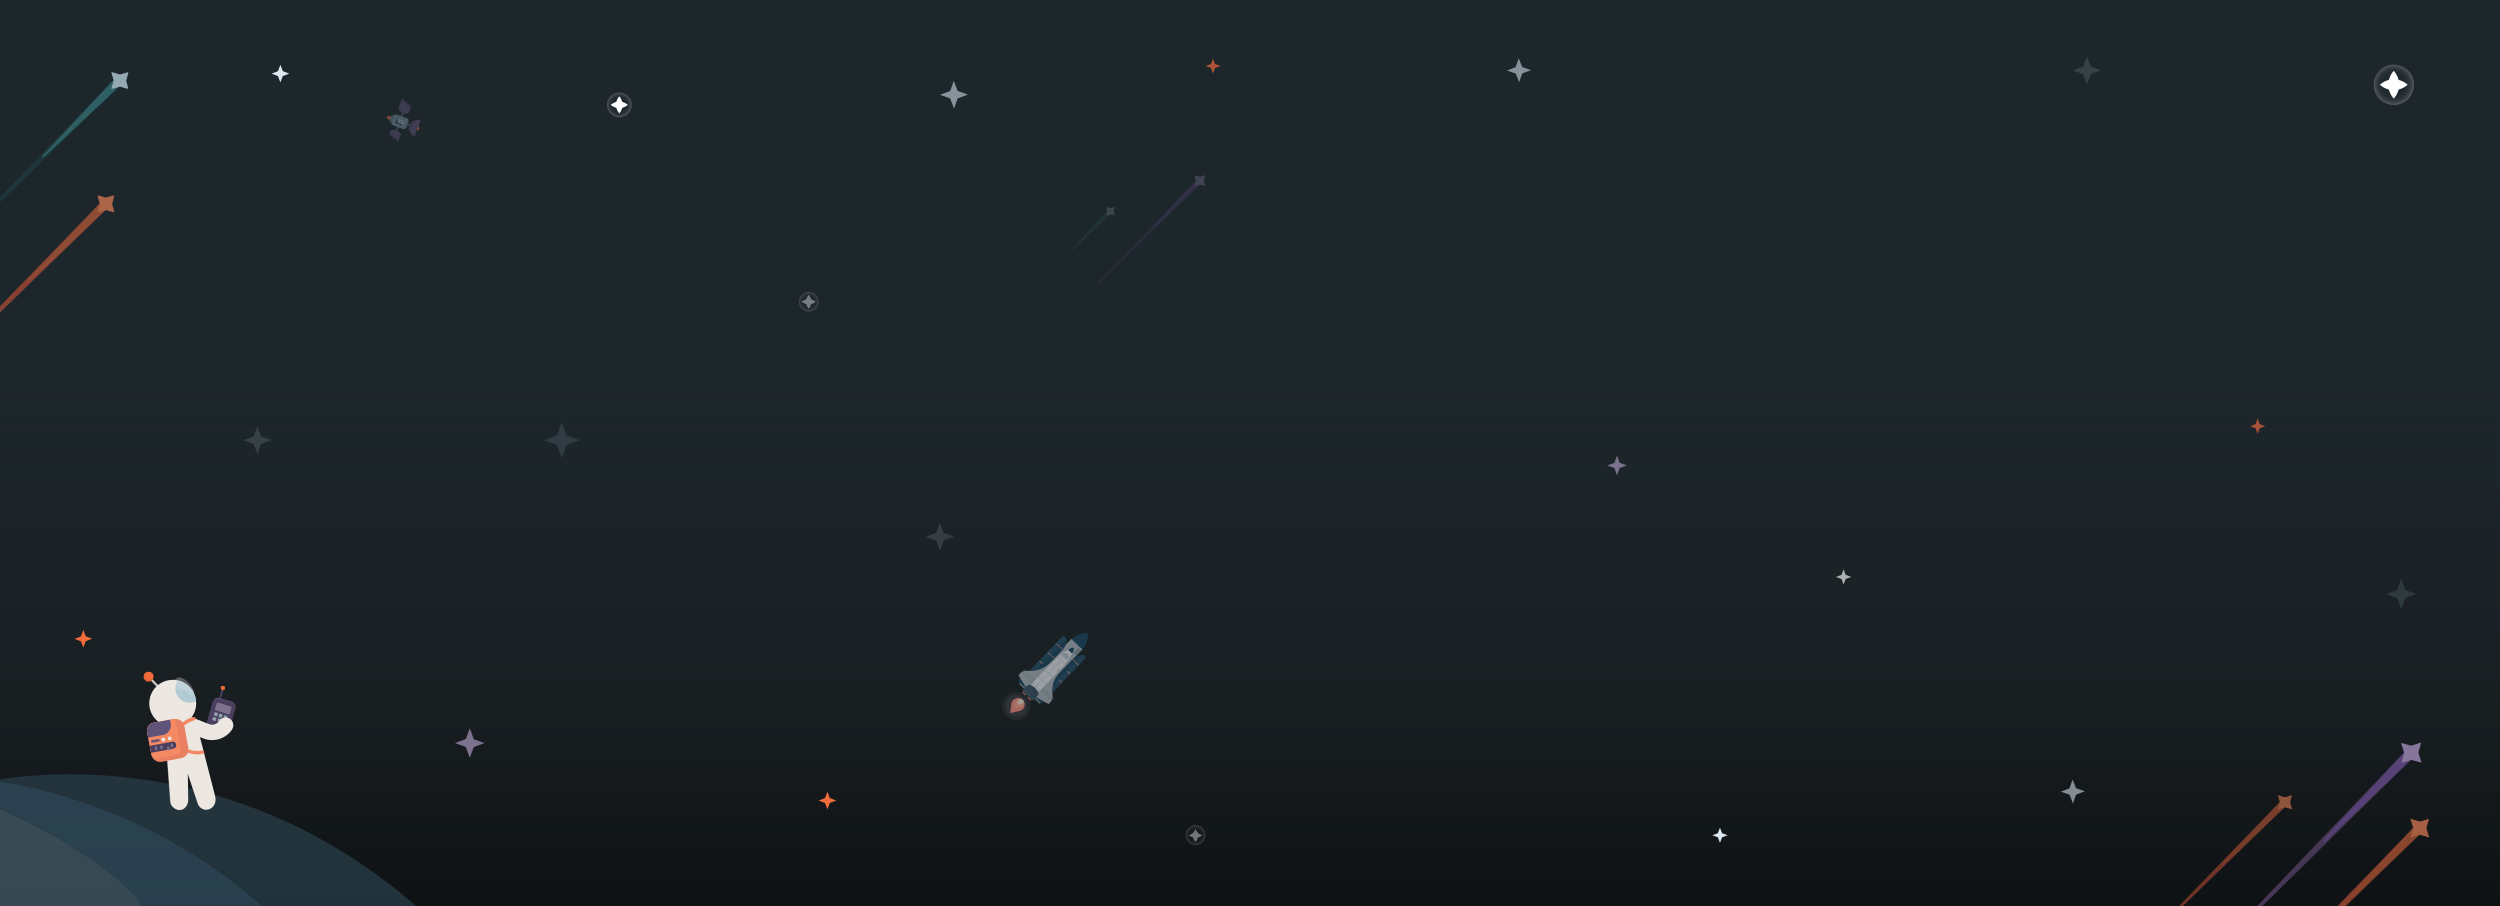 <?xml version="1.0" encoding="utf-8"?>
<!-- Generator: Adobe Illustrator 24.1.0, SVG Export Plug-In . SVG Version: 6.00 Build 0)  -->
<svg version="1.1" id="Layer_1" xmlns="http://www.w3.org/2000/svg" xmlns:xlink="http://www.w3.org/1999/xlink" x="0px" y="0px"
	 viewBox="0 0 1440 522" style="enable-background:new 0 0 1440 522;" xml:space="preserve">
<style type="text/css">
	.st0{fill:#1C262B;}
	.st1{opacity:0.75;fill:url(#SVGID_1_);enable-background:new    ;}
	.st2{opacity:0.56;fill-rule:evenodd;clip-rule:evenodd;fill:#DBE8F1;enable-background:new    ;}
	.st3{fill-rule:evenodd;clip-rule:evenodd;fill:#DBE8F1;}
	.st4{fill-rule:evenodd;clip-rule:evenodd;fill:#7D728E;}
	.st5{opacity:0.64;fill-rule:evenodd;clip-rule:evenodd;fill:#F36C3D;enable-background:new    ;}
	.st6{opacity:0.64;fill-rule:evenodd;clip-rule:evenodd;fill:#FFFFFF;enable-background:new    ;}
	.st7{opacity:0.66;fill-rule:evenodd;clip-rule:evenodd;fill:#F36C3D;enable-background:new    ;}
	.st8{opacity:0.25;fill-rule:evenodd;clip-rule:evenodd;fill:#6D8091;enable-background:new    ;}
	.st9{opacity:0.14;fill-rule:evenodd;clip-rule:evenodd;fill:#DBE8F1;enable-background:new    ;}
	.st10{fill-rule:evenodd;clip-rule:evenodd;fill:#F36C3D;}
	.st11{opacity:0.33;fill:url(#SVGID_2_);enable-background:new    ;}
	.st12{fill:#FFFFFF;}
	.st13{opacity:0.73;}
	.st14{opacity:0.33;fill:url(#SVGID_3_);enable-background:new    ;}
	.st15{opacity:0.55;fill:#FFFFFF;enable-background:new    ;}
	.st16{opacity:0.33;fill:url(#SVGID_4_);enable-background:new    ;}
	.st17{opacity:0.33;fill:url(#SVGID_5_);enable-background:new    ;}
	.st18{opacity:0.65;}
	.st19{clip-path:url(#SVGID_7_);}
	.st20{clip-path:url(#SVGID_9_);}
	.st21{clip-path:url(#SVGID_11_);}
	.st22{fill:#F37765;}
	.st23{fill:#F79C79;}
	.st24{fill:#E7DFCA;}
	.st25{fill:#194560;}
	.st26{fill:#A7B2BA;}
	.st27{filter:url(#Adobe_OpacityMaskFilter);}
	.st28{clip-path:url(#SVGID_13_);}
	.st29{clip-path:url(#SVGID_15_);fill:#FFFFFF;}
	.st30{mask:url(#mask_1_);}
	.st31{opacity:0.19;}
	.st32{clip-path:url(#SVGID_17_);}
	.st33{fill:#1C272B;}
	.st34{filter:url(#Adobe_OpacityMaskFilter_1_);}
	.st35{clip-path:url(#SVGID_19_);}
	.st36{clip-path:url(#SVGID_21_);fill:#FFFFFF;}
	.st37{mask:url(#mask-2_1_);}
	.st38{clip-path:url(#SVGID_23_);}
	.st39{fill:#7D9098;}
	.st40{filter:url(#Adobe_OpacityMaskFilter_2_);}
	.st41{clip-path:url(#SVGID_25_);fill:#FFFFFF;}
	.st42{mask:url(#mask-3_1_);}
	.st43{clip-path:url(#SVGID_27_);}
	.st44{fill:#254E66;}
	.st45{filter:url(#Adobe_OpacityMaskFilter_3_);}
	.st46{clip-path:url(#SVGID_29_);fill:#FFFFFF;}
	.st47{mask:url(#mask-4_1_);}
	.st48{clip-path:url(#SVGID_31_);}
	.st49{fill:#E97F6D;}
	.st50{filter:url(#Adobe_OpacityMaskFilter_4_);}
	.st51{clip-path:url(#SVGID_33_);fill:#FFFFFF;}
	.st52{mask:url(#mask-5_1_);}
	.st53{clip-path:url(#SVGID_35_);}
	.st54{filter:url(#Adobe_OpacityMaskFilter_5_);}
	.st55{clip-path:url(#SVGID_37_);fill:#FFFFFF;}
	.st56{mask:url(#mask-6_1_);}
	.st57{clip-path:url(#SVGID_39_);}
	.st58{filter:url(#Adobe_OpacityMaskFilter_6_);}
	.st59{clip-path:url(#SVGID_41_);fill:#FFFFFF;}
	.st60{mask:url(#mask-7_1_);}
	.st61{clip-path:url(#SVGID_43_);}
	.st62{filter:url(#Adobe_OpacityMaskFilter_7_);}
	.st63{clip-path:url(#SVGID_45_);fill:#FFFFFF;}
	.st64{mask:url(#mask-8_1_);}
	.st65{clip-path:url(#SVGID_47_);}
	.st66{filter:url(#Adobe_OpacityMaskFilter_8_);}
	.st67{clip-path:url(#SVGID_49_);fill:#FFFFFF;}
	.st68{mask:url(#mask-9_1_);}
	.st69{clip-path:url(#SVGID_51_);}
	.st70{clip-path:url(#SVGID_53_);}
	.st71{filter:url(#Adobe_OpacityMaskFilter_9_);}
	.st72{clip-path:url(#SVGID_55_);fill:#FFFFFF;}
	.st73{mask:url(#mask-10_1_);}
	.st74{clip-path:url(#SVGID_57_);}
	.st75{filter:url(#Adobe_OpacityMaskFilter_10_);}
	.st76{clip-path:url(#SVGID_59_);fill:#FFFFFF;}
	.st77{mask:url(#mask-11_1_);}
	.st78{clip-path:url(#SVGID_61_);}
	.st79{filter:url(#Adobe_OpacityMaskFilter_11_);}
	.st80{clip-path:url(#SVGID_63_);fill:#FFFFFF;}
	.st81{mask:url(#mask-12_1_);}
	.st82{clip-path:url(#SVGID_65_);}
	.st83{filter:url(#Adobe_OpacityMaskFilter_12_);}
	.st84{clip-path:url(#SVGID_67_);fill:#FFFFFF;}
	.st85{mask:url(#mask-13_1_);}
	.st86{clip-path:url(#SVGID_69_);}
	.st87{filter:url(#Adobe_OpacityMaskFilter_13_);}
	.st88{clip-path:url(#SVGID_71_);fill:#FFFFFF;}
	.st89{mask:url(#mask-14_1_);}
	.st90{clip-path:url(#SVGID_73_);}
	.st91{filter:url(#Adobe_OpacityMaskFilter_14_);}
	.st92{clip-path:url(#SVGID_75_);fill:#FFFFFF;}
	.st93{mask:url(#mask-15_1_);}
	.st94{clip-path:url(#SVGID_77_);}
	.st95{filter:url(#Adobe_OpacityMaskFilter_15_);}
	.st96{clip-path:url(#SVGID_79_);fill:#FFFFFF;}
	.st97{mask:url(#mask-16_1_);}
	.st98{clip-path:url(#SVGID_81_);}
	.st99{opacity:0.22;}
	.st100{clip-path:url(#SVGID_83_);}
	.st101{fill:none;stroke:#09324B;stroke-width:0.13;}
	.st102{clip-path:url(#SVGID_85_);}
	.st103{filter:url(#Adobe_OpacityMaskFilter_16_);}
	.st104{mask:url(#mask-17_1_);}
	.st105{clip-path:url(#SVGID_87_);}
	.st106{filter:url(#Adobe_OpacityMaskFilter_17_);}
	.st107{clip-path:url(#SVGID_89_);fill:#FFFFFF;}
	.st108{mask:url(#mask-18_1_);}
	.st109{clip-path:url(#SVGID_91_);}
	.st110{filter:url(#Adobe_OpacityMaskFilter_18_);}
	.st111{clip-path:url(#SVGID_93_);fill:#FFFFFF;}
	.st112{mask:url(#mask-19_1_);}
	.st113{clip-path:url(#SVGID_95_);}
	.st114{filter:url(#Adobe_OpacityMaskFilter_19_);}
	.st115{clip-path:url(#SVGID_97_);fill:#FFFFFF;}
	.st116{mask:url(#mask-20_1_);}
	.st117{clip-path:url(#SVGID_99_);}
	.st118{fill:#E2E5EA;}
	.st119{fill:#09324B;}
	.st120{fill:#A2B9C8;}
	.st121{fill:#C0CDD6;}
	.st122{fill:#345265;}
	.st123{fill:#4F6A7A;}
	.st124{opacity:0.36;}
	.st125{clip-path:url(#SVGID_101_);}
	.st126{clip-path:url(#SVGID_103_);}
	.st127{opacity:0.25;}
	.st128{clip-path:url(#SVGID_105_);}
	.st129{clip-path:url(#SVGID_107_);}
	.st130{clip-path:url(#SVGID_109_);}
	.st131{clip-path:url(#SVGID_111_);}
	.st132{opacity:8.000000e-02;}
	.st133{clip-path:url(#SVGID_113_);}
	.st134{fill-rule:evenodd;clip-rule:evenodd;fill:#ECF3F9;}
	.st135{clip-path:url(#SVGID_115_);}
	.st136{opacity:0.32;}
	.st137{clip-path:url(#SVGID_117_);}
	.st138{fill:#E8EBEE;}
	.st139{clip-path:url(#SVGID_119_);}
	.st140{clip-path:url(#SVGID_121_);}
	.st141{opacity:0.5;}
	.st142{clip-path:url(#SVGID_123_);}
	.st143{clip-path:url(#SVGID_125_);}
	.st144{clip-path:url(#SVGID_127_);}
	.st145{filter:url(#Adobe_OpacityMaskFilter_20_);}
	.st146{mask:url(#mask-21_1_);}
	.st147{clip-path:url(#SVGID_129_);}
	.st148{fill-rule:evenodd;clip-rule:evenodd;fill:#ED6A41;}
	.st149{fill-rule:evenodd;clip-rule:evenodd;fill:#E3603E;}
	.st150{filter:url(#Adobe_OpacityMaskFilter_21_);}
	.st151{clip-path:url(#SVGID_131_);}
	.st152{clip-path:url(#SVGID_133_);fill:#FFFFFF;}
	.st153{mask:url(#mask-22_1_);}
	.st154{clip-path:url(#SVGID_135_);}
	.st155{fill:#536070;}
	.st156{fill:#5E6E7F;}
	.st157{fill-rule:evenodd;clip-rule:evenodd;fill:#5E6E7F;}
	.st158{opacity:0.3;}
	.st159{clip-path:url(#SVGID_137_);}
	.st160{fill-rule:evenodd;clip-rule:evenodd;fill:#FFFFFF;}
	.st161{fill-rule:evenodd;clip-rule:evenodd;fill:#677A8D;}
	.st162{fill-rule:evenodd;clip-rule:evenodd;fill:#7A91A6;}
	.st163{fill-rule:evenodd;clip-rule:evenodd;fill:#1D2429;}
	.st164{fill-rule:evenodd;clip-rule:evenodd;fill:#90A6BA;}
	.st165{fill-rule:evenodd;clip-rule:evenodd;fill:#605378;}
	.st166{fill-rule:evenodd;clip-rule:evenodd;fill:#574970;}
	.st167{clip-path:url(#SVGID_139_);}
	.st168{opacity:0.2;}
	.st169{clip-path:url(#SVGID_141_);}
	.st170{clip-path:url(#SVGID_143_);}
	.st171{clip-path:url(#SVGID_145_);}
	.st172{clip-path:url(#SVGID_147_);}
	.st173{clip-path:url(#SVGID_149_);}
	.st174{clip-path:url(#SVGID_151_);}
	.st175{opacity:5.000000e-02;}
	.st176{clip-path:url(#SVGID_153_);}
	.st177{opacity:0.7;}
	.st178{clip-path:url(#SVGID_155_);}
	.st179{fill:#495F6D;}
	.st180{fill:#355265;}
	.st181{fill:#2A404C;}
	.st182{fill:#CECAC7;}
	.st183{fill:#E56037;}
	.st184{fill:#F16B39;}
	.st185{fill:#EDE7E1;}
	.st186{clip-path:url(#SVGID_157_);}
	.st187{fill:#B2CAD3;}
	.st188{opacity:0.4;}
	.st189{fill:#4B3F5F;}
	.st190{fill:#605379;}
	.st191{fill:#7D728D;}
	.st192{fill:#8FA4AA;}
	.st193{opacity:0.4;fill:#EDE7E1;enable-background:new    ;}
	.st194{fill:#F48963;}
	.st195{fill:#E88061;}
	.st196{clip-path:url(#SVGID_159_);}
	.st197{clip-path:url(#SVGID_161_);}
	.st198{opacity:0.55;}
	.st199{fill:#BD4F35;}
	.st200{fill:#FEE7DD;}
	.st201{fill:#CA5F39;}
	.st202{fill:#F48658;}
	.st203{fill:#443654;}
	.st204{fill:#E1DBE5;}
	.st205{fill:#574177;}
	.st206{fill:#86769B;}
	.st207{fill:#1E3A3F;}
	.st208{fill:#ECF1F4;}
	.st209{fill:#326E71;}
	.st210{opacity:0.8;}
	.st211{fill-rule:evenodd;clip-rule:evenodd;fill:#1E3A3F;}
	.st212{fill-rule:evenodd;clip-rule:evenodd;fill:#ECF1F4;}
	.st213{fill-rule:evenodd;clip-rule:evenodd;fill:#326E71;}
	.st214{filter:url(#Adobe_OpacityMaskFilter_22_);}
	.st215{mask:url(#mask-23_1_);}
	.st216{fill-rule:evenodd;clip-rule:evenodd;fill:#B2CAD3;}
	.st217{opacity:0.66;}
	.st218{fill-rule:evenodd;clip-rule:evenodd;fill:#BD4F35;}
	.st219{fill-rule:evenodd;clip-rule:evenodd;fill:#FEE7DD;}
	.st220{fill-rule:evenodd;clip-rule:evenodd;fill:#CA5F39;}
	.st221{filter:url(#Adobe_OpacityMaskFilter_23_);}
	.st222{mask:url(#mask-24_1_);}
	.st223{fill-rule:evenodd;clip-rule:evenodd;fill:#F48658;}
</style>
<g>
	<g id="Layer_2_1_">
		<g id="Layer_1-2">
			<rect class="st0" width="1440" height="522.1"/>
			
				<linearGradient id="SVGID_1_" gradientUnits="userSpaceOnUse" x1="720" y1="-33.29" x2="720" y2="365.6" gradientTransform="matrix(1 0 0 -1 0 588)">
				<stop  offset="0.1" style="stop-color:#000000"/>
				<stop  offset="1" style="stop-color:#231F20;stop-opacity:0"/>
			</linearGradient>
			<rect y="123.2" class="st1" width="1440" height="398.9"/>
			<path class="st2" d="M874.8,33.6l-1.8,5.1l-5,1.9l5.1,1.8l1.9,5l1.8-5.1l5.1-1.9l0,0l-5.1-1.8L874.8,33.6L874.8,33.6z"/>
			<path class="st2" d="M1193.8,449l-1.8,5.1l-5,1.9l5.1,1.8l1.9,5l1.8-5.1l5.1-1.9l0,0l-5.1-1.8L1193.8,449L1193.8,449z"/>
			<path class="st3" d="M990.7,476.7l-1.2,3.2l-3.2,1.2l3.2,1.2l1.2,3.2l1.2-3.2l3.2-1.2l0,0l-3.2-1.2L990.7,476.7L990.7,476.7z"/>
			<path class="st4" d="M931.4,262.4l-1.5,4.2l-4.2,1.5l4.2,1.5l1.5,4.2l1.5-4.2l4.2-1.5l0,0l-4.2-1.5L931.4,262.4L931.4,262.4z"/>
			<path class="st5" d="M1300.4,241.1l-1.2,3.2l-3.2,1.2l3.2,1.2l1.2,3.2l1.2-3.2l3.2-1.2l0,0l-3.2-1.2L1300.4,241.1L1300.4,241.1z"
				/>
			<path class="st6" d="M1061.9,327.9l-1.2,3.2l-3.2,1.2l3.2,1.2l1.2,3.2l1.2-3.2l3.2-1.2l0,0l-3.2-1.2L1061.9,327.9L1061.9,327.9z"
				/>
			<path class="st7" d="M698.7,33.7l-1.2,3.2l-3.2,1.1l3.2,1.2l1.2,3.2l1.2-3.2L703,38l0,0l-3.2-1.2L698.7,33.7L698.7,33.7z"/>
			<path class="st8" d="M1383,333.4l-2.3,6.4l-6.4,2.4l6.4,2.3l2.4,6.4l2.3-6.4l6.4-2.4l0,0l-6.4-2.3L1383,333.4z"/>
			<path class="st2" d="M549.4,46.5l-2.1,5.9l-5.9,2.2l5.9,2.1l2.2,5.9l2.1-5.9l5.9-2.2l0,0l-5.9-2.1L549.4,46.5z"/>
			<path class="st9" d="M1202,32.5l-2.1,5.9l-5.9,2.2l5.9,2.1l2.2,5.9l2.2-5.9l5.9-2.2l0,0l-5.9-2.2L1202,32.5z"/>
			<path class="st9" d="M148.2,245.5l-2.1,5.9l-5.9,2.2l5.9,2.1l2.2,5.9l2.1-5.9l5.9-2.2l0,0l-5.9-2.1L148.2,245.5L148.2,245.5z"/>
			<path class="st9" d="M541.3,301.1l-2.1,5.9l-5.9,2.2l5.9,2.1l2.2,5.9l2.1-5.9l5.9-2.2l0,0l-5.9-2.1L541.3,301.1L541.3,301.1z"/>
			<path class="st3" d="M161.5,37.3l-1.4,3.7l-3.7,1.4l3.7,1.4l1.4,3.7l1.4-3.7l3.7-1.4l0,0l-3.7-1.4L161.5,37.3L161.5,37.3z"/>
			<path class="st4" d="M270.6,419.5l-2.3,6.2l-6.2,2.3l6.2,2.3l2.3,6.2l2.3-6.2l6.2-2.3l0,0l-6.2-2.2L270.6,419.5z"/>
			<path class="st10" d="M476.6,456l-1.4,3.7l-3.7,1.4l3.7,1.4l1.4,3.7l1.4-3.7l3.7-1.4l0,0l-3.7-1.4L476.6,456L476.6,456z"/>
			<path class="st10" d="M48,362.9l-1.4,3.7l-3.7,1.4l3.7,1.4L48,373l1.4-3.7l3.7-1.4l0,0l-3.7-1.4L48,362.9z"/>
			<path class="st8" d="M323.5,243.3l-2.7,7.5l-7.5,2.8l7.5,2.7l2.8,7.5l2.7-7.5l7.5-2.8l0,0l-7.5-2.7L323.5,243.3L323.5,243.3z"/>
			
				<radialGradient id="SVGID_2_" cx="1313.97" cy="539.27" r="12.28" gradientTransform="matrix(1 0 0 -1 64.81 588)" gradientUnits="userSpaceOnUse">
				<stop  offset="0" style="stop-color:#FFFFFF;stop-opacity:0"/>
				<stop  offset="0.37" style="stop-color:#FFFFFF;stop-opacity:1.000000e-02"/>
				<stop  offset="0.51" style="stop-color:#FFFFFF;stop-opacity:3.000000e-02"/>
				<stop  offset="0.6" style="stop-color:#FFFFFF;stop-opacity:8.000000e-02"/>
				<stop  offset="0.68" style="stop-color:#FFFFFF;stop-opacity:0.15"/>
				<stop  offset="0.75" style="stop-color:#FFFFFF;stop-opacity:0.23"/>
				<stop  offset="0.8" style="stop-color:#FFFFFF;stop-opacity:0.34"/>
				<stop  offset="0.86" style="stop-color:#FFFFFF;stop-opacity:0.47"/>
				<stop  offset="0.91" style="stop-color:#FFFFFF;stop-opacity:0.61"/>
				<stop  offset="0.95" style="stop-color:#FFFFFF;stop-opacity:0.78"/>
				<stop  offset="0.99" style="stop-color:#FFFFFF;stop-opacity:0.96"/>
				<stop  offset="1" style="stop-color:#FFFFFF"/>
			</radialGradient>
			<path class="st11" d="M1369,55c3.4,5.4,10.6,7.1,16,3.7c5.4-3.4,7.1-10.6,3.7-16s-10.6-7.1-16-3.7c0,0,0,0,0,0
				C1367.3,42.4,1365.6,49.6,1369,55z"/>
			<path class="st12" d="M1381.6,51.6c1.9-0.5,3.7-1.4,5.2-2.8c-1.5-1.4-3.3-2.3-5.2-2.8c-0.5-1.9-1.4-3.7-2.8-5.2
				c-1.4,1.5-2.3,3.3-2.8,5.2c-1.9,0.5-3.7,1.4-5.2,2.8c1.5,1.4,3.3,2.3,5.2,2.8c0.5,1.9,1.4,3.7,2.8,5.2
				C1380.2,55.3,1381.1,53.5,1381.6,51.6z"/>
			<g class="st13">
				
					<radialGradient id="SVGID_3_" cx="401.01" cy="414.21" r="5.96" gradientTransform="matrix(1 0 0 -1 64.81 588)" gradientUnits="userSpaceOnUse">
					<stop  offset="0" style="stop-color:#FFFFFF;stop-opacity:0"/>
					<stop  offset="0.37" style="stop-color:#FFFFFF;stop-opacity:1.000000e-02"/>
					<stop  offset="0.51" style="stop-color:#FFFFFF;stop-opacity:3.000000e-02"/>
					<stop  offset="0.6" style="stop-color:#FFFFFF;stop-opacity:8.000000e-02"/>
					<stop  offset="0.68" style="stop-color:#FFFFFF;stop-opacity:0.15"/>
					<stop  offset="0.75" style="stop-color:#FFFFFF;stop-opacity:0.23"/>
					<stop  offset="0.8" style="stop-color:#FFFFFF;stop-opacity:0.34"/>
					<stop  offset="0.86" style="stop-color:#FFFFFF;stop-opacity:0.47"/>
					<stop  offset="0.91" style="stop-color:#FFFFFF;stop-opacity:0.61"/>
					<stop  offset="0.95" style="stop-color:#FFFFFF;stop-opacity:0.78"/>
					<stop  offset="0.99" style="stop-color:#FFFFFF;stop-opacity:0.96"/>
					<stop  offset="1" style="stop-color:#FFFFFF"/>
				</radialGradient>
				<path class="st14" d="M461,176.8c1.6,2.6,5.1,3.5,7.8,1.8c2.6-1.6,3.5-5.1,1.8-7.8c-1.6-2.6-5.1-3.5-7.8-1.8
					C460.2,170.7,459.4,174.2,461,176.8C461,176.8,461,176.8,461,176.8z"/>
				<path class="st15" d="M467.2,175.2c0.9-0.2,1.8-0.7,2.5-1.4c-0.7-0.7-1.6-1.1-2.5-1.4c-0.2-0.9-0.7-1.8-1.4-2.5
					c-0.7,0.7-1.1,1.6-1.4,2.5c-0.9,0.2-1.8,0.7-2.5,1.4c0.7,0.7,1.6,1.1,2.5,1.4c0.2,0.9,0.7,1.8,1.4,2.5
					C466.5,177,467,176.1,467.2,175.2z"/>
			</g>
			<g class="st13">
				
					<radialGradient id="SVGID_4_" cx="623.81" cy="106.98" r="5.96" gradientTransform="matrix(1 0 0 -1 64.81 588)" gradientUnits="userSpaceOnUse">
					<stop  offset="0" style="stop-color:#FFFFFF;stop-opacity:0"/>
					<stop  offset="0.37" style="stop-color:#FFFFFF;stop-opacity:1.000000e-02"/>
					<stop  offset="0.51" style="stop-color:#FFFFFF;stop-opacity:3.000000e-02"/>
					<stop  offset="0.6" style="stop-color:#FFFFFF;stop-opacity:8.000000e-02"/>
					<stop  offset="0.68" style="stop-color:#FFFFFF;stop-opacity:0.15"/>
					<stop  offset="0.75" style="stop-color:#FFFFFF;stop-opacity:0.23"/>
					<stop  offset="0.8" style="stop-color:#FFFFFF;stop-opacity:0.34"/>
					<stop  offset="0.86" style="stop-color:#FFFFFF;stop-opacity:0.47"/>
					<stop  offset="0.91" style="stop-color:#FFFFFF;stop-opacity:0.61"/>
					<stop  offset="0.95" style="stop-color:#FFFFFF;stop-opacity:0.78"/>
					<stop  offset="0.99" style="stop-color:#FFFFFF;stop-opacity:0.96"/>
					<stop  offset="1" style="stop-color:#FFFFFF"/>
				</radialGradient>
				<path class="st16" d="M683.8,484c1.6,2.6,5.1,3.5,7.8,1.8c2.6-1.6,3.5-5.1,1.8-7.8c-1.6-2.6-5.1-3.5-7.8-1.8
					C683,477.9,682.2,481.4,683.8,484z"/>
				<path class="st15" d="M690,482.4c0.9-0.2,1.8-0.7,2.5-1.4c-2-0.4-3.5-1.9-3.9-3.9c-0.4,2-1.9,3.5-3.9,3.9
					c0.7,0.7,1.6,1.1,2.5,1.4c0.2,0.9,0.7,1.8,1.3,2.5C689.3,484.2,689.8,483.4,690,482.4z"/>
			</g>
			
				<radialGradient id="SVGID_5_" cx="291.9" cy="527.62" r="7.53" gradientTransform="matrix(1 0 0 -1 64.81 588)" gradientUnits="userSpaceOnUse">
				<stop  offset="0" style="stop-color:#FFFFFF;stop-opacity:0"/>
				<stop  offset="0.37" style="stop-color:#FFFFFF;stop-opacity:1.000000e-02"/>
				<stop  offset="0.51" style="stop-color:#FFFFFF;stop-opacity:3.000000e-02"/>
				<stop  offset="0.6" style="stop-color:#FFFFFF;stop-opacity:8.000000e-02"/>
				<stop  offset="0.68" style="stop-color:#FFFFFF;stop-opacity:0.15"/>
				<stop  offset="0.75" style="stop-color:#FFFFFF;stop-opacity:0.23"/>
				<stop  offset="0.8" style="stop-color:#FFFFFF;stop-opacity:0.34"/>
				<stop  offset="0.86" style="stop-color:#FFFFFF;stop-opacity:0.47"/>
				<stop  offset="0.91" style="stop-color:#FFFFFF;stop-opacity:0.61"/>
				<stop  offset="0.95" style="stop-color:#FFFFFF;stop-opacity:0.78"/>
				<stop  offset="0.99" style="stop-color:#FFFFFF;stop-opacity:0.96"/>
				<stop  offset="1" style="stop-color:#FFFFFF"/>
			</radialGradient>
			<path class="st17" d="M350.7,64.2c2.1,3.4,6.5,4.4,9.8,2.3s4.4-6.5,2.3-9.8s-6.5-4.4-9.8-2.3c0,0,0,0,0,0
				C349.7,56.5,348.6,60.9,350.7,64.2z"/>
			<path class="st12" d="M358.4,62.1c1.2-0.3,2.3-0.9,3.2-1.7c-0.9-0.8-2-1.4-3.2-1.7c-0.3-1.2-0.9-2.3-1.7-3.2
				c-0.8,0.9-1.4,2-1.7,3.2c-1.2,0.3-2.3,0.9-3.2,1.7c0.9,0.8,2,1.4,3.2,1.7c0.3,1.2,0.9,2.3,1.7,3.2
				C357.5,64.4,358.1,63.3,358.4,62.1z"/>
			<g id="enterprise-shuttle_1" class="st18">
				<g>
					<defs>
						<rect id="SVGID_6_" x="577.2" y="364.6" width="49.6" height="50.3"/>
					</defs>
					<clipPath id="SVGID_7_">
						<use xlink:href="#SVGID_6_"  style="overflow:visible;"/>
					</clipPath>
					<g class="st19">
						<g>
							<defs>
								<rect id="SVGID_8_" x="577.2" y="364.6" width="49.6" height="50.3"/>
							</defs>
							<clipPath id="SVGID_9_">
								<use xlink:href="#SVGID_8_"  style="overflow:visible;"/>
							</clipPath>
							<g class="st20">
								<g>
									<defs>
										<rect id="SVGID_10_" x="577.2" y="364.6" width="49.6" height="50.3"/>
									</defs>
									<clipPath id="SVGID_11_">
										<use xlink:href="#SVGID_10_"  style="overflow:visible;"/>
									</clipPath>
									<g class="st21">
										<path class="st22" d="M587.1,409.6l-5.1,1.1c0,0-0.1,0-0.1,0s0,0,0,0l0.6-5.2c0.2-2.1,2.2-3.6,4.3-3.4s3.7,2.2,3.4,4.3
											C590.1,408,588.8,409.3,587.1,409.6"/>
										<path class="st23" d="M587.8,407.3l-3.4,0.7l0,0l0,0l0.4-3.4c0.2-1.4,1.4-2.4,2.8-2.2c0,0,0,0,0,0
											c1.4,0.1,2.4,1.3,2.3,2.7C589.9,406.3,589,407.2,587.8,407.3"/>
										<path class="st24" d="M588.3,405.4l-1.9,0.4l0,0l0.2-1.9c0.1-0.8,0.8-1.3,1.6-1.2c0.8,0.1,1.3,0.8,1.2,1.6
											C589.4,404.9,588.9,405.4,588.3,405.4"/>
										<path class="st25" d="M626.5,364.9c-1.2-1.1-7.4,1.4-9.4,3.4l6.3,6.1C625.4,372.3,627.7,366,626.5,364.9"/>
										
											<rect x="590.8" y="379.5" transform="matrix(0.694 -0.72 0.72 0.694 -90.329 555.067)" class="st26" width="34.8" height="8.8"/>
										<defs>
											<filter id="Adobe_OpacityMaskFilter" filterUnits="userSpaceOnUse" x="601.5" y="376.9" width="22.2" height="22.9">
												<feColorMatrix  type="matrix" values="1 0 0 0 0  0 1 0 0 0  0 0 1 0 0  0 0 0 1 0"/>
											</filter>
										</defs>
										<mask maskUnits="userSpaceOnUse" x="601.5" y="376.9" width="22.2" height="22.9" id="mask_1_">
											<g transform="translate(64.81)" class="st27">
												<g>
													<defs>
														<rect id="SVGID_12_" x="536.7" y="377" width="22.2" height="22.8"/>
													</defs>
													<clipPath id="SVGID_13_">
														<use xlink:href="#SVGID_12_"  style="overflow:visible;"/>
													</clipPath>
													<g>
														<rect x="536.7" y="376.6" class="st28" width="22.6" height="23.2"/>
														<g>
															<g>
																<defs>
																	<rect id="SVGID_14_" x="536.7" y="376.6" width="22.6" height="23.2"/>
																</defs>
																<clipPath id="SVGID_15_" class="st28">
																	<use xlink:href="#SVGID_14_"  style="overflow:visible;"/>
																</clipPath>
																<g>
																	
																		<rect x="526" y="379.5" transform="matrix(0.694 -0.72 0.72 0.694 -110.143 508.423)" class="st29" width="34.8" height="8.8"/>
																</g>
															</g>
														</g>
													</g>
												</g>
											</g>
										</mask>
										<g class="st30">
											<g class="st31">
												<g>
													<defs>
														<rect id="SVGID_16_" x="601.5" y="377" width="22.2" height="22.8"/>
													</defs>
													<clipPath id="SVGID_17_">
														<use xlink:href="#SVGID_16_"  style="overflow:visible;"/>
													</clipPath>
													<g class="st32">
														<path class="st33" d="M623.6,377c-0.5-0.5-4.6,1.2-5.7,2.4l-16.3,17l3.5,3.4l16.3-16.9
															C622.5,381.6,624.1,377.5,623.6,377"/>
													</g>
												</g>
											</g>
										</g>
										<defs>
											<filter id="Adobe_OpacityMaskFilter_1_" filterUnits="userSpaceOnUse" x="592.7" y="368.4" width="22.1" height="22.8">
												<feColorMatrix  type="matrix" values="1 0 0 0 0  0 1 0 0 0  0 0 1 0 0  0 0 0 1 0"/>
											</filter>
										</defs>
										<mask maskUnits="userSpaceOnUse" x="592.7" y="368.4" width="22.1" height="22.8" id="mask-2_1_">
											<g transform="translate(64.81)" class="st34">
												<g>
													<defs>
														<rect id="SVGID_18_" x="527.8" y="368.4" width="22.1" height="22.8"/>
													</defs>
													<clipPath id="SVGID_19_">
														<use xlink:href="#SVGID_18_"  style="overflow:visible;"/>
													</clipPath>
													<g>
														<rect x="527.8" y="368" class="st35" width="22.5" height="23.2"/>
														<g>
															<g>
																<defs>
																	<rect id="SVGID_20_" x="527.8" y="368" width="22.5" height="23.2"/>
																</defs>
																<clipPath id="SVGID_21_" class="st35">
																	<use xlink:href="#SVGID_20_"  style="overflow:visible;"/>
																</clipPath>
																<g>
																	
																		<rect x="526" y="379.5" transform="matrix(0.694 -0.72 0.72 0.694 -110.143 508.423)" class="st36" width="34.8" height="8.8"/>
																</g>
															</g>
														</g>
													</g>
												</g>
											</g>
										</mask>
										<g class="st37">
											<g class="st31">
												<g>
													<defs>
														<rect id="SVGID_22_" x="592.7" y="368.4" width="22.1" height="22.8"/>
													</defs>
													<clipPath id="SVGID_23_">
														<use xlink:href="#SVGID_22_"  style="overflow:visible;"/>
													</clipPath>
													<g class="st38">
														<path class="st33" d="M614.7,368.5c-0.5-0.5-4.5,1.3-5.7,2.5l-16.3,16.9l3.4,3.3l16.3-16.9
															C613.6,373,615.2,368.9,614.7,368.5"/>
													</g>
												</g>
											</g>
										</g>
										
											<rect x="589.6" y="398.5" transform="matrix(0.694 -0.72 0.72 0.694 -107.386 546.717)" class="st22" width="0.7" height="2.7"/>
										
											<rect x="592.6" y="401.3" transform="matrix(0.694 -0.72 0.72 0.694 -108.497 549.85)" class="st22" width="0.7" height="2.7"/>
										<path class="st39" d="M590.8,396.1l-0.8,0.8l-2.6-2.5c-0.3-0.3-0.3-0.7,0-1l0.3-0.3L590.8,396.1z"/>
										<path class="st25" d="M592,396c-0.5,0.5-1.2,0.5-1.7,0c0,0,0,0,0,0l-3.2-3.1c-0.5-0.5-0.5-1.2,0-1.7
											c0.5-0.5,1.2-0.5,1.7,0l0,0l3.2,3.1C592.4,394.8,592.4,395.5,592,396"/>
										<path class="st39" d="M599.7,404.7l-0.3,0.3c-0.3,0.3-0.7,0.3-1,0l-2.6-2.5l0.8-0.8L599.7,404.7z"/>
										<path class="st25" d="M600.9,404.6c-0.5,0.5-1.2,0.5-1.7,0c0,0,0,0,0,0l-3.2-3.1c-0.5-0.5-0.5-1.2,0-1.7
											c0.5-0.5,1.2-0.5,1.7,0l3.2,3.1C601.4,403.3,601.4,404.1,600.9,404.6"/>
										<path class="st25" d="M614.5,368.3c-0.5-0.5-4.5,1.3-5.7,2.5l-16.4,17l3.4,3.3l16.3-16.9
											C613.4,372.8,615,368.8,614.5,368.3"/>
										<defs>
											<filter id="Adobe_OpacityMaskFilter_2_" filterUnits="userSpaceOnUse" x="590" y="366.3" width="24.6" height="25.3">
												<feColorMatrix  type="matrix" values="1 0 0 0 0  0 1 0 0 0  0 0 1 0 0  0 0 0 1 0"/>
											</filter>
										</defs>
										<mask maskUnits="userSpaceOnUse" x="590" y="366.3" width="24.6" height="25.3" id="mask-3_1_">
											<g transform="translate(64.81)" class="st40">
												<rect x="525.2" y="366.3" width="24.5" height="25.3"/>
												<g>
													<g>
														<defs>
															<rect id="SVGID_24_" x="525.2" y="366.3" width="24.5" height="25.3"/>
														</defs>
														<clipPath id="SVGID_25_">
															<use xlink:href="#SVGID_24_"  style="overflow:visible;"/>
														</clipPath>
														<g>
															<path class="st41" d="M549.7,368.3c-0.5-0.5-4.5,1.3-5.7,2.5l-16.4,17l3.4,3.3l16.3-16.9
																C548.6,372.8,550.2,368.8,549.7,368.3"/>
														</g>
													</g>
												</g>
											</g>
										</mask>
										<g class="st42">
											<g>
												<defs>
													<rect id="SVGID_26_" x="590" y="366.3" width="24.5" height="25.3"/>
												</defs>
												<clipPath id="SVGID_27_">
													<use xlink:href="#SVGID_26_"  style="overflow:visible;"/>
												</clipPath>
												<g class="st43">
													
														<rect x="586" y="377.6" transform="matrix(0.694 -0.72 0.72 0.694 -88.626 549.303)" class="st44" width="32.6" height="2.7"/>
												</g>
											</g>
										</g>
										<defs>
											<filter id="Adobe_OpacityMaskFilter_3_" filterUnits="userSpaceOnUse" x="598.1" y="380.6" width="4.5" height="3.8">
												<feColorMatrix  type="matrix" values="1 0 0 0 0  0 1 0 0 0  0 0 1 0 0  0 0 0 1 0"/>
											</filter>
										</defs>
										<mask maskUnits="userSpaceOnUse" x="598.1" y="380.6" width="4.5" height="3.8" id="mask-4_1_">
											<g transform="translate(64.81)" class="st45">
												<rect x="535.7" y="382.4" width="2.1" height="2"/>
												<g>
													<g>
														<defs>
															<rect id="SVGID_28_" x="535.7" y="382.4" width="2.1" height="2"/>
														</defs>
														<clipPath id="SVGID_29_">
															<use xlink:href="#SVGID_28_"  style="overflow:visible;"/>
														</clipPath>
														<g>
															<path class="st46" d="M549.7,368.3c-0.5-0.5-4.5,1.3-5.7,2.5l-16.4,17l3.4,3.3l16.3-16.9
																C548.6,372.8,550.2,368.8,549.7,368.3"/>
														</g>
													</g>
												</g>
											</g>
										</mask>
										<g class="st47">
											<g>
												<defs>
													<rect id="SVGID_30_" x="600.5" y="382.4" width="2.1" height="2"/>
												</defs>
												<clipPath id="SVGID_31_">
													<use xlink:href="#SVGID_30_"  style="overflow:visible;"/>
												</clipPath>
												<g class="st48">
													
														<rect x="598.9" y="380.4" transform="matrix(0.692 -0.722 0.722 0.692 -90.928 550.117)" class="st49" width="0.5" height="2.4"/>
												</g>
											</g>
										</g>
										<defs>
											<filter id="Adobe_OpacityMaskFilter_4_" filterUnits="userSpaceOnUse" x="605.2" y="377.5" width="2.1" height="2.1">
												<feColorMatrix  type="matrix" values="1 0 0 0 0  0 1 0 0 0  0 0 1 0 0  0 0 0 1 0"/>
											</filter>
										</defs>
										<mask maskUnits="userSpaceOnUse" x="605.2" y="377.5" width="2.1" height="2.1" id="mask-5_1_">
											<g transform="translate(64.81)" class="st50">
												<rect x="540.4" y="377.5" width="2.1" height="2"/>
												<g>
													<g>
														<defs>
															<rect id="SVGID_32_" x="540.4" y="377.5" width="2.1" height="2"/>
														</defs>
														<clipPath id="SVGID_33_">
															<use xlink:href="#SVGID_32_"  style="overflow:visible;"/>
														</clipPath>
														<g>
															<path class="st51" d="M549.7,368.3c-0.5-0.5-4.5,1.3-5.7,2.5l-16.4,17l3.4,3.3l16.3-16.9
																C548.6,372.8,550.2,368.8,549.7,368.3"/>
														</g>
													</g>
												</g>
											</g>
										</mask>
										<g class="st52">
											<g>
												<defs>
													<rect id="SVGID_34_" x="605.2" y="377.5" width="2.1" height="2"/>
												</defs>
												<clipPath id="SVGID_35_">
													<use xlink:href="#SVGID_34_"  style="overflow:visible;"/>
												</clipPath>
												<g class="st53">
													
														<rect x="606.1" y="377.3" transform="matrix(0.694 -0.72 0.72 0.694 -87.058 552.079)" class="st49" width="0.5" height="2.4"/>
												</g>
											</g>
										</g>
										<defs>
											<filter id="Adobe_OpacityMaskFilter_5_" filterUnits="userSpaceOnUse" x="610.1" y="372.4" width="2.1" height="2.1">
												<feColorMatrix  type="matrix" values="1 0 0 0 0  0 1 0 0 0  0 0 1 0 0  0 0 0 1 0"/>
											</filter>
										</defs>
										<mask maskUnits="userSpaceOnUse" x="610.1" y="372.4" width="2.1" height="2.1" id="mask-6_1_">
											<g transform="translate(64.81)" class="st54">
												<rect x="545.3" y="372.4" width="2.1" height="2"/>
												<g>
													<g>
														<defs>
															<rect id="SVGID_36_" x="545.3" y="372.4" width="2.1" height="2"/>
														</defs>
														<clipPath id="SVGID_37_">
															<use xlink:href="#SVGID_36_"  style="overflow:visible;"/>
														</clipPath>
														<g>
															<path class="st55" d="M549.7,368.3c-0.5-0.5-4.5,1.3-5.7,2.5l-16.4,17l3.4,3.3l16.3-16.9
																C548.6,372.8,550.2,368.8,549.7,368.3"/>
														</g>
													</g>
												</g>
											</g>
										</mask>
										<g class="st56">
											<g>
												<defs>
													<rect id="SVGID_38_" x="610.1" y="372.4" width="2.1" height="2"/>
												</defs>
												<clipPath id="SVGID_39_">
													<use xlink:href="#SVGID_38_"  style="overflow:visible;"/>
												</clipPath>
												<g class="st57">
													
														<rect x="610.9" y="372.2" transform="matrix(0.694 -0.72 0.72 0.694 -81.945 553.919)" class="st49" width="0.5" height="2.4"/>
												</g>
											</g>
										</g>
										<defs>
											<filter id="Adobe_OpacityMaskFilter_6_" filterUnits="userSpaceOnUse" x="608.2" y="370.5" width="2.3" height="2.2">
												<feColorMatrix  type="matrix" values="1 0 0 0 0  0 1 0 0 0  0 0 1 0 0  0 0 0 1 0"/>
											</filter>
										</defs>
										<mask maskUnits="userSpaceOnUse" x="608.2" y="370.5" width="2.3" height="2.2" id="mask-7_1_">
											<g transform="translate(64.81)" class="st58">
												<rect x="543.4" y="370.5" width="2.3" height="2.2"/>
												<g>
													<g>
														<defs>
															<rect id="SVGID_40_" x="543.4" y="370.5" width="2.3" height="2.2"/>
														</defs>
														<clipPath id="SVGID_41_">
															<use xlink:href="#SVGID_40_"  style="overflow:visible;"/>
														</clipPath>
														<g>
															<path class="st59" d="M549.7,368.3c-0.5-0.5-4.5,1.3-5.7,2.5l-16.4,17l3.4,3.3l16.3-16.9
																C548.6,372.8,550.2,368.8,549.7,368.3"/>
														</g>
													</g>
												</g>
											</g>
										</mask>
										<g class="st60">
											<g>
												<defs>
													<rect id="SVGID_42_" x="608.2" y="370.5" width="2.3" height="2.2"/>
												</defs>
												<clipPath id="SVGID_43_">
													<use xlink:href="#SVGID_42_"  style="overflow:visible;"/>
												</clipPath>
												<g class="st61">
													<path class="st23" d="M610.2,372.7l0.3-0.3l-1.9-1.8c-0.1,0.1-0.2,0.2-0.3,0.3L610.2,372.7L610.2,372.7z"/>
												</g>
											</g>
										</g>
										<defs>
											<filter id="Adobe_OpacityMaskFilter_7_" filterUnits="userSpaceOnUse" x="603.3" y="375.6" width="2.3" height="2.2">
												<feColorMatrix  type="matrix" values="1 0 0 0 0  0 1 0 0 0  0 0 1 0 0  0 0 0 1 0"/>
											</filter>
										</defs>
										<mask maskUnits="userSpaceOnUse" x="603.3" y="375.6" width="2.3" height="2.2" id="mask-8_1_">
											<g transform="translate(64.81)" class="st62">
												<rect x="538.5" y="375.6" width="2.3" height="2.2"/>
												<g>
													<g>
														<defs>
															<rect id="SVGID_44_" x="538.5" y="375.6" width="2.3" height="2.2"/>
														</defs>
														<clipPath id="SVGID_45_">
															<use xlink:href="#SVGID_44_"  style="overflow:visible;"/>
														</clipPath>
														<g>
															<path class="st63" d="M549.7,368.3c-0.5-0.5-4.5,1.3-5.7,2.5l-16.4,17l3.4,3.3l16.3-16.9
																C548.6,372.8,550.2,368.8,549.7,368.3"/>
														</g>
													</g>
												</g>
											</g>
										</mask>
										<g class="st64">
											<g>
												<defs>
													<rect id="SVGID_46_" x="603.3" y="375.6" width="2.3" height="2.2"/>
												</defs>
												<clipPath id="SVGID_47_">
													<use xlink:href="#SVGID_46_"  style="overflow:visible;"/>
												</clipPath>
												<g class="st65">
													<path class="st23" d="M605.3,377.8l0.3-0.3l-1.9-1.8c-0.1,0.1-0.2,0.2-0.3,0.3L605.3,377.8L605.3,377.8z"/>
												</g>
											</g>
										</g>
										<defs>
											<filter id="Adobe_OpacityMaskFilter_8_" filterUnits="userSpaceOnUse" x="598.6" y="380.5" width="2.3" height="2.2">
												<feColorMatrix  type="matrix" values="1 0 0 0 0  0 1 0 0 0  0 0 1 0 0  0 0 0 1 0"/>
											</filter>
										</defs>
										<mask maskUnits="userSpaceOnUse" x="598.6" y="380.5" width="2.3" height="2.2" id="mask-9_1_">
											<g transform="translate(64.81)" class="st66">
												<rect x="533.8" y="380.5" width="2.3" height="2.2"/>
												<g>
													<g>
														<defs>
															<rect id="SVGID_48_" x="533.8" y="380.5" width="2.3" height="2.2"/>
														</defs>
														<clipPath id="SVGID_49_">
															<use xlink:href="#SVGID_48_"  style="overflow:visible;"/>
														</clipPath>
														<g>
															<path class="st67" d="M549.7,368.3c-0.5-0.5-4.5,1.3-5.7,2.5l-16.4,17l3.4,3.3l16.3-16.9
																C548.6,372.8,550.2,368.8,549.7,368.3"/>
														</g>
													</g>
												</g>
											</g>
										</mask>
										<g class="st68">
											<g>
												<defs>
													<rect id="SVGID_50_" x="598.6" y="380.5" width="2.3" height="2.2"/>
												</defs>
												<clipPath id="SVGID_51_">
													<use xlink:href="#SVGID_50_"  style="overflow:visible;"/>
												</clipPath>
												<g class="st69">
													<path class="st23" d="M600.5,382.7l0.3-0.3l-1.9-1.8c-0.1,0.1-0.2,0.2-0.4,0.3L600.5,382.7L600.5,382.7z"/>
												</g>
											</g>
										</g>
										<g class="st31">
											<g>
												<defs>
													<rect id="SVGID_52_" x="604.1" y="378.5" width="20.6" height="21.3"/>
												</defs>
												<clipPath id="SVGID_53_">
													<use xlink:href="#SVGID_52_"  style="overflow:visible;"/>
												</clipPath>
												<g class="st70">
													<path class="st33" d="M624.7,378.6c0.5,0.4-1,4.2-2.1,5.4l-15.3,15.8l-3.2-3.1l15.2-15.8
														C620.5,379.8,624.2,378.2,624.7,378.6"/>
												</g>
											</g>
										</g>
										<path class="st25" d="M623.7,377.2c0.5,0.5-1.1,4.6-2.3,5.8l-16.4,17l-3.4-3.3l16.3-16.9
											C619.2,378.4,623.2,376.7,623.7,377.2"/>
										<defs>
											<filter id="Adobe_OpacityMaskFilter_9_" filterUnits="userSpaceOnUse" x="601.2" y="377.1" width="24.6" height="25.3">
												<feColorMatrix  type="matrix" values="1 0 0 0 0  0 1 0 0 0  0 0 1 0 0  0 0 0 1 0"/>
											</filter>
										</defs>
										<mask maskUnits="userSpaceOnUse" x="601.2" y="377.1" width="24.6" height="25.3" id="mask-10_1_">
											<g transform="translate(64.81)" class="st71">
												<rect x="536.4" y="377.1" width="24.5" height="25.3"/>
												<g>
													<g>
														<defs>
															<rect id="SVGID_54_" x="536.4" y="377.1" width="24.5" height="25.3"/>
														</defs>
														<clipPath id="SVGID_55_">
															<use xlink:href="#SVGID_54_"  style="overflow:visible;"/>
														</clipPath>
														<g>
															<path class="st72" d="M558.9,377.2c0.5,0.5-1.1,4.6-2.3,5.8l-16.4,17l-3.4-3.3l16.3-16.9
																C554.4,378.4,558.4,376.7,558.9,377.2"/>
														</g>
													</g>
												</g>
											</g>
										</mask>
										<g class="st73">
											<g>
												<defs>
													<rect id="SVGID_56_" x="601.2" y="377.1" width="24.5" height="25.3"/>
												</defs>
												<clipPath id="SVGID_57_">
													<use xlink:href="#SVGID_56_"  style="overflow:visible;"/>
												</clipPath>
												<g class="st74">
													
														<rect x="597.2" y="388.4" transform="matrix(0.694 -0.72 0.72 0.694 -92.981 560.667)" class="st44" width="32.6" height="2.7"/>
												</g>
											</g>
										</g>
										<defs>
											<filter id="Adobe_OpacityMaskFilter_10_" filterUnits="userSpaceOnUse" x="605.6" y="387.8" width="4.6" height="3.9">
												<feColorMatrix  type="matrix" values="1 0 0 0 0  0 1 0 0 0  0 0 1 0 0  0 0 0 1 0"/>
											</filter>
										</defs>
										<mask maskUnits="userSpaceOnUse" x="605.6" y="387.8" width="4.6" height="3.9" id="mask-11_1_">
											<g transform="translate(64.81)" class="st75">
												<rect x="543.2" y="389.6" width="2.1" height="2"/>
												<g>
													<g>
														<defs>
															<rect id="SVGID_58_" x="543.2" y="389.6" width="2.1" height="2"/>
														</defs>
														<clipPath id="SVGID_59_">
															<use xlink:href="#SVGID_58_"  style="overflow:visible;"/>
														</clipPath>
														<g>
															<path class="st76" d="M558.9,377.2c0.5,0.5-1.1,4.6-2.3,5.8l-16.4,17l-3.4-3.3l16.3-16.9
																C554.4,378.4,558.4,376.7,558.9,377.2"/>
														</g>
													</g>
												</g>
											</g>
										</mask>
										<g class="st77">
											<g>
												<defs>
													<rect id="SVGID_60_" x="608" y="389.6" width="2.1" height="2"/>
												</defs>
												<clipPath id="SVGID_61_">
													<use xlink:href="#SVGID_60_"  style="overflow:visible;"/>
												</clipPath>
												<g class="st78">
													
														<rect x="606.4" y="387.6" transform="matrix(0.692 -0.722 0.722 0.692 -93.842 557.758)" class="st49" width="0.5" height="2.4"/>
												</g>
											</g>
										</g>
										<defs>
											<filter id="Adobe_OpacityMaskFilter_11_" filterUnits="userSpaceOnUse" x="610.3" y="382.9" width="4.6" height="3.8">
												<feColorMatrix  type="matrix" values="1 0 0 0 0  0 1 0 0 0  0 0 1 0 0  0 0 0 1 0"/>
											</filter>
										</defs>
										<mask maskUnits="userSpaceOnUse" x="610.3" y="382.9" width="4.6" height="3.8" id="mask-12_1_">
											<g transform="translate(64.81)" class="st79">
												<rect x="548" y="384.7" width="2.1" height="2"/>
												<g>
													<g>
														<defs>
															<rect id="SVGID_62_" x="548" y="384.7" width="2.1" height="2"/>
														</defs>
														<clipPath id="SVGID_63_">
															<use xlink:href="#SVGID_62_"  style="overflow:visible;"/>
														</clipPath>
														<g>
															<path class="st80" d="M558.9,377.2c0.5,0.5-1.1,4.6-2.3,5.8l-16.4,17l-3.4-3.3l16.3-16.9
																C554.4,378.4,558.4,376.7,558.9,377.2"/>
														</g>
													</g>
												</g>
											</g>
										</mask>
										<g class="st81">
											<g>
												<defs>
													<rect id="SVGID_64_" x="612.8" y="384.7" width="2.1" height="2"/>
												</defs>
												<clipPath id="SVGID_65_">
													<use xlink:href="#SVGID_64_"  style="overflow:visible;"/>
												</clipPath>
												<g class="st82">
													
														<rect x="611.1" y="382.7" transform="matrix(0.692 -0.722 0.722 0.692 -88.864 559.65)" class="st49" width="0.5" height="2.4"/>
												</g>
											</g>
										</g>
										<defs>
											<filter id="Adobe_OpacityMaskFilter_12_" filterUnits="userSpaceOnUse" x="617.7" y="379.6" width="2.1" height="2.1">
												<feColorMatrix  type="matrix" values="1 0 0 0 0  0 1 0 0 0  0 0 1 0 0  0 0 0 1 0"/>
											</filter>
										</defs>
										<mask maskUnits="userSpaceOnUse" x="617.7" y="379.6" width="2.1" height="2.1" id="mask-13_1_">
											<g transform="translate(64.81)" class="st83">
												<rect x="552.9" y="379.6" width="2.1" height="2"/>
												<g>
													<g>
														<defs>
															<rect id="SVGID_66_" x="552.9" y="379.6" width="2.1" height="2"/>
														</defs>
														<clipPath id="SVGID_67_">
															<use xlink:href="#SVGID_66_"  style="overflow:visible;"/>
														</clipPath>
														<g>
															<path class="st84" d="M558.9,377.2c0.5,0.5-1.1,4.6-2.3,5.8l-16.4,17l-3.4-3.3l16.3-16.9
																C554.4,378.4,558.4,376.7,558.9,377.2"/>
														</g>
													</g>
												</g>
											</g>
										</mask>
										<g class="st85">
											<g>
												<defs>
													<rect id="SVGID_68_" x="617.7" y="379.6" width="2.1" height="2"/>
												</defs>
												<clipPath id="SVGID_69_">
													<use xlink:href="#SVGID_68_"  style="overflow:visible;"/>
												</clipPath>
												<g class="st86">
													
														<rect x="618.5" y="379.5" transform="matrix(0.694 -0.72 0.72 0.694 -84.836 561.68)" class="st49" width="0.5" height="2.4"/>
												</g>
											</g>
										</g>
										<defs>
											<filter id="Adobe_OpacityMaskFilter_13_" filterUnits="userSpaceOnUse" x="619.4" y="381.3" width="2.2" height="2.2">
												<feColorMatrix  type="matrix" values="1 0 0 0 0  0 1 0 0 0  0 0 1 0 0  0 0 0 1 0"/>
											</filter>
										</defs>
										<mask maskUnits="userSpaceOnUse" x="619.4" y="381.3" width="2.2" height="2.2" id="mask-14_1_">
											<g transform="translate(64.81)" class="st87">
												<rect x="554.6" y="381.3" width="2.2" height="2.2"/>
												<g>
													<g>
														<defs>
															<rect id="SVGID_70_" x="554.6" y="381.3" width="2.2" height="2.2"/>
														</defs>
														<clipPath id="SVGID_71_">
															<use xlink:href="#SVGID_70_"  style="overflow:visible;"/>
														</clipPath>
														<g>
															<path class="st88" d="M558.9,377.2c0.5,0.5-1.1,4.6-2.3,5.8l-16.4,17l-3.4-3.3l16.3-16.9
																C554.4,378.4,558.4,376.7,558.9,377.2"/>
														</g>
													</g>
												</g>
											</g>
										</mask>
										<g class="st89">
											<g>
												<defs>
													<rect id="SVGID_72_" x="619.4" y="381.3" width="2.2" height="2.2"/>
												</defs>
												<clipPath id="SVGID_73_">
													<use xlink:href="#SVGID_72_"  style="overflow:visible;"/>
												</clipPath>
												<g class="st90">
													<path class="st23" d="M619.4,381.7l0.3-0.3l1.9,1.8c-0.1,0.1-0.2,0.2-0.3,0.4L619.4,381.7L619.4,381.7z"/>
												</g>
											</g>
										</g>
										<defs>
											<filter id="Adobe_OpacityMaskFilter_14_" filterUnits="userSpaceOnUse" x="614.5" y="386.4" width="2.2" height="2.2">
												<feColorMatrix  type="matrix" values="1 0 0 0 0  0 1 0 0 0  0 0 1 0 0  0 0 0 1 0"/>
											</filter>
										</defs>
										<mask maskUnits="userSpaceOnUse" x="614.5" y="386.4" width="2.2" height="2.2" id="mask-15_1_">
											<g transform="translate(64.81)" class="st91">
												<rect x="549.7" y="386.4" width="2.2" height="2.2"/>
												<g>
													<g>
														<defs>
															<rect id="SVGID_74_" x="549.7" y="386.4" width="2.2" height="2.2"/>
														</defs>
														<clipPath id="SVGID_75_">
															<use xlink:href="#SVGID_74_"  style="overflow:visible;"/>
														</clipPath>
														<g>
															<path class="st92" d="M558.9,377.2c0.5,0.5-1.1,4.6-2.3,5.8l-16.4,17l-3.4-3.3l16.3-16.9
																C554.4,378.4,558.4,376.7,558.9,377.2"/>
														</g>
													</g>
												</g>
											</g>
										</mask>
										<g class="st93">
											<g>
												<defs>
													<rect id="SVGID_76_" x="614.5" y="386.4" width="2.2" height="2.2"/>
												</defs>
												<clipPath id="SVGID_77_">
													<use xlink:href="#SVGID_76_"  style="overflow:visible;"/>
												</clipPath>
												<g class="st94">
													<path class="st23" d="M614.5,386.8l0.3-0.3l1.9,1.9c-0.1,0.1-0.2,0.2-0.3,0.4L614.5,386.8L614.5,386.8z"/>
												</g>
											</g>
										</g>
										<defs>
											<filter id="Adobe_OpacityMaskFilter_15_" filterUnits="userSpaceOnUse" x="609.8" y="391.3" width="2.2" height="2.2">
												<feColorMatrix  type="matrix" values="1 0 0 0 0  0 1 0 0 0  0 0 1 0 0  0 0 0 1 0"/>
											</filter>
										</defs>
										<mask maskUnits="userSpaceOnUse" x="609.8" y="391.3" width="2.2" height="2.2" id="mask-16_1_">
											<g transform="translate(64.81)" class="st95">
												<rect x="545" y="391.3" width="2.2" height="2.2"/>
												<g>
													<g>
														<defs>
															<rect id="SVGID_78_" x="545" y="391.3" width="2.2" height="2.2"/>
														</defs>
														<clipPath id="SVGID_79_">
															<use xlink:href="#SVGID_78_"  style="overflow:visible;"/>
														</clipPath>
														<g>
															<path class="st96" d="M558.9,377.2c0.5,0.5-1.1,4.6-2.3,5.8l-16.4,17l-3.4-3.3l16.3-16.9
																C554.4,378.4,558.4,376.7,558.9,377.2"/>
														</g>
													</g>
												</g>
											</g>
										</mask>
										<g class="st97">
											<g>
												<defs>
													<rect id="SVGID_80_" x="609.8" y="391.3" width="2.2" height="2.2"/>
												</defs>
												<clipPath id="SVGID_81_">
													<use xlink:href="#SVGID_80_"  style="overflow:visible;"/>
												</clipPath>
												<g class="st98">
													<path class="st23" d="M609.8,391.6l0.3-0.3l1.9,1.9c-0.1,0.1-0.2,0.2-0.3,0.4L609.8,391.6L609.8,391.6z"/>
												</g>
											</g>
										</g>
										<g class="st99">
											<g>
												<defs>
													<rect id="SVGID_82_" x="612.6" y="389.1" width="1.6" height="1.6"/>
												</defs>
												<clipPath id="SVGID_83_">
													<use xlink:href="#SVGID_82_"  style="overflow:visible;"/>
												</clipPath>
												<g class="st100">
													
														<rect x="612.9" y="389.4" transform="matrix(0.694 -0.72 0.72 0.694 -93.102 560.655)" class="st101" width="1" height="1"/>
												</g>
											</g>
										</g>
										<g class="st99">
											<g>
												<defs>
													<rect id="SVGID_84_" x="611.6" y="390.1" width="1.6" height="1.6"/>
												</defs>
												<clipPath id="SVGID_85_">
													<use xlink:href="#SVGID_84_"  style="overflow:visible;"/>
												</clipPath>
												<g class="st102">
													
														<rect x="611.9" y="390.4" transform="matrix(0.694 -0.72 0.72 0.694 -94.125 560.213)" class="st101" width="1" height="1"/>
												</g>
											</g>
										</g>
										<defs>
											<filter id="Adobe_OpacityMaskFilter_16_" filterUnits="userSpaceOnUse" x="586.6" y="379.3" width="21.9" height="17.6">
												<feColorMatrix  type="matrix" values="1 0 0 0 0  0 1 0 0 0  0 0 1 0 0  0 0 0 1 0"/>
											</filter>
										</defs>
										<mask maskUnits="userSpaceOnUse" x="586.6" y="379.3" width="21.9" height="17.6" id="mask-17_1_">
											<g transform="translate(64.81)" class="st103">
												<rect x="521.8" y="379.3" width="21.8" height="17.6"/>
												<g>
													<path class="st12" d="M538,383.5c-3.3,2.4-7.4,3.4-11.4,2.8c-1.5,0-3,0.6-4,1.7l-0.8,0.9l4.9,7.9l16.8-17.4l0.2-0.2
														C542.4,380.2,537.9,383.5,538,383.5"/>
												</g>
											</g>
										</mask>
										<g class="st104">
											<g>
												<defs>
													<rect id="SVGID_86_" x="586.7" y="379.3" width="21.8" height="17.6"/>
												</defs>
												<clipPath id="SVGID_87_">
													<use xlink:href="#SVGID_86_"  style="overflow:visible;"/>
												</clipPath>
												<g class="st105">
													<path class="st26" d="M602.8,383.5c-3.3,2.4-7.4,3.4-11.4,2.8c-1.5,0-3,0.6-4,1.7l-0.8,0.9l4.9,7.9l16.8-17.4l0.2-0.2
														C607.2,380.2,602.8,383.5,602.8,383.5"/>
													
														<rect x="591.7" y="385.5" transform="matrix(0.694 -0.72 0.72 0.694 -100.039 545.44)" class="st39" width="0.2" height="9.9"/>
													
														<rect x="592.5" y="384.9" transform="matrix(0.694 -0.72 0.72 0.694 -99.347 545.768)" class="st39" width="0.2" height="9.7"/>
													
														<rect x="593.2" y="384.3" transform="matrix(0.694 -0.72 0.72 0.694 -98.651 546.088)" class="st39" width="0.2" height="9.7"/>
												</g>
											</g>
										</g>
										<path class="st26" d="M606.3,400.7c0.1,1.5-0.5,3-1.5,4l-0.8,0.9l-8.2-4.6l16.8-17.4l-3.8,5.6
											C606.4,392.6,605.6,396.7,606.3,400.7"/>
										<defs>
											<filter id="Adobe_OpacityMaskFilter_17_" filterUnits="userSpaceOnUse" x="599" y="397.4" width="7.3" height="7.1">
												<feColorMatrix  type="matrix" values="1 0 0 0 0  0 1 0 0 0  0 0 1 0 0  0 0 0 1 0"/>
											</filter>
										</defs>
										<mask maskUnits="userSpaceOnUse" x="599" y="397.4" width="7.3" height="7.1" id="mask-18_1_">
											<g transform="translate(64.81)" class="st106">
												<rect x="534.2" y="397.4" width="7.3" height="7"/>
												<g>
													<g>
														<defs>
															<rect id="SVGID_88_" x="534.2" y="397.4" width="7.3" height="7"/>
														</defs>
														<clipPath id="SVGID_89_">
															<use xlink:href="#SVGID_88_"  style="overflow:visible;"/>
														</clipPath>
														<g>
															<path class="st107" d="M541.5,400.7c0.1,1.5-0.5,3-1.5,4l-0.8,0.9l-8.2-4.6l16.8-17.4l-3.8,5.6
																C541.6,392.6,540.7,396.7,541.5,400.7"/>
														</g>
													</g>
												</g>
											</g>
										</mask>
										<g class="st108">
											<g>
												<defs>
													<rect id="SVGID_90_" x="599" y="397.4" width="7.3" height="7"/>
												</defs>
												<clipPath id="SVGID_91_">
													<use xlink:href="#SVGID_90_"  style="overflow:visible;"/>
												</clipPath>
												<g class="st109">
													
														<rect x="602.6" y="396" transform="matrix(0.694 -0.72 0.72 0.694 -104.253 556.457)" class="st39" width="0.2" height="9.9"/>
												</g>
											</g>
										</g>
										<defs>
											<filter id="Adobe_OpacityMaskFilter_18_" filterUnits="userSpaceOnUse" x="599.8" y="396.8" width="7.2" height="7">
												<feColorMatrix  type="matrix" values="1 0 0 0 0  0 1 0 0 0  0 0 1 0 0  0 0 0 1 0"/>
											</filter>
										</defs>
										<mask maskUnits="userSpaceOnUse" x="599.8" y="396.8" width="7.2" height="7" id="mask-19_1_">
											<g transform="translate(64.81)" class="st110">
												<rect x="535" y="396.8" width="7.2" height="6.9"/>
												<g>
													<g>
														<defs>
															<rect id="SVGID_92_" x="535" y="396.8" width="7.2" height="6.9"/>
														</defs>
														<clipPath id="SVGID_93_">
															<use xlink:href="#SVGID_92_"  style="overflow:visible;"/>
														</clipPath>
														<g>
															<path class="st111" d="M541.5,400.7c0.1,1.5-0.5,3-1.5,4l-0.8,0.9l-8.2-4.6l16.8-17.4l-3.8,5.6
																C541.6,392.6,540.7,396.7,541.5,400.7"/>
														</g>
													</g>
												</g>
											</g>
										</mask>
										<g class="st112">
											<g>
												<defs>
													<rect id="SVGID_94_" x="599.8" y="396.8" width="7.2" height="6.9"/>
												</defs>
												<clipPath id="SVGID_95_">
													<use xlink:href="#SVGID_94_"  style="overflow:visible;"/>
												</clipPath>
												<g class="st113">
													
														<rect x="603.3" y="395.4" transform="matrix(0.694 -0.72 0.72 0.694 -103.565 556.778)" class="st39" width="0.2" height="9.7"/>
												</g>
											</g>
										</g>
										<defs>
											<filter id="Adobe_OpacityMaskFilter_19_" filterUnits="userSpaceOnUse" x="600.6" y="396.1" width="7.1" height="6.9">
												<feColorMatrix  type="matrix" values="1 0 0 0 0  0 1 0 0 0  0 0 1 0 0  0 0 0 1 0"/>
											</filter>
										</defs>
										<mask maskUnits="userSpaceOnUse" x="600.6" y="396.1" width="7.1" height="6.9" id="mask-20_1_">
											<g transform="translate(64.81)" class="st114">
												<rect x="535.8" y="396.1" width="7.1" height="6.9"/>
												<g>
													<g>
														<defs>
															<rect id="SVGID_96_" x="535.8" y="396.1" width="7.1" height="6.9"/>
														</defs>
														<clipPath id="SVGID_97_">
															<use xlink:href="#SVGID_96_"  style="overflow:visible;"/>
														</clipPath>
														<g>
															<path class="st115" d="M541.5,400.7c0.1,1.5-0.5,3-1.5,4l-0.8,0.9l-8.2-4.6l16.8-17.4l-3.8,5.6
																C541.6,392.6,540.7,396.7,541.5,400.7"/>
														</g>
													</g>
												</g>
											</g>
										</mask>
										<g class="st116">
											<g>
												<defs>
													<rect id="SVGID_98_" x="600.6" y="396.1" width="7.1" height="6.9"/>
												</defs>
												<clipPath id="SVGID_99_">
													<use xlink:href="#SVGID_98_"  style="overflow:visible;"/>
												</clipPath>
												<g class="st117">
													
														<rect x="604" y="394.8" transform="matrix(0.694 -0.72 0.72 0.694 -102.875 557.101)" class="st39" width="0.2" height="9.7"/>
												</g>
											</g>
										</g>
										<path class="st118" d="M615.4,374.1l-0.2,0.1c-3.2,1.8-6,4.1-8.5,6.7l-15.5,16.1l2.2,2.2l23.2-24L615.4,374.1z"/>
										<path class="st118" d="M617.7,376.3c0-0.1,0.1-0.2,0.1-0.3l-1.2-1.2l-23.2,24l2.4,2.3l15.6-16.1
											C613.9,382.5,616,379.6,617.7,376.3"/>
										
											<rect x="593.1" y="400.5" transform="matrix(0.694 -0.72 0.72 0.694 -107.896 550.101)" class="st119" width="1" height="3.2"/>
										
											<rect x="590.1" y="397.6" transform="matrix(0.694 -0.72 0.72 0.694 -106.748 547.087)" class="st119" width="1" height="3.2"/>
										<path class="st120" d="M613,378.8l-1.4-1.4c-0.1-0.1-0.1-0.2,0-0.3c0,0,0,0,0,0l0,0c0.4-0.3,0.7-0.6,1.2-0.8
											c0.5-0.2,1.2-0.3,2.1,0.6s0.8,1.6,0.6,2.1c-0.2,0.4-0.5,0.8-0.8,1.2l0,0c-0.1,0.1-0.2,0.1-0.3,0c0,0,0,0,0,0L613,378.8z"
											/>
										<path class="st121" d="M611.2,380.7l0.3-0.3l-2.2-2.1c-0.1,0.1-0.2,0.2-0.3,0.2L611.2,380.7z"/>
										<path class="st121" d="M613.4,382.8l0.2-0.3l-2.2-2.1l-0.3,0.3L613.4,382.8z"/>
										
											<rect x="606.4" y="381.7" transform="matrix(0.694 -0.72 0.72 0.694 -90.361 553.862)" class="st121" width="0.5" height="3.1"/>
										
											<rect x="602.7" y="385.5" transform="matrix(0.694 -0.72 0.72 0.694 -94.191 552.403)" class="st121" width="0.5" height="3.1"/>
										
											<rect x="605" y="387.6" transform="matrix(0.694 -0.72 0.72 0.694 -95.057 554.683)" class="st121" width="0.5" height="3.1"/>
										
											<rect x="599.1" y="389.2" transform="matrix(0.694 -0.72 0.72 0.694 -98.007 550.928)" class="st121" width="0.5" height="3.1"/>
										
											<rect x="601.4" y="391.4" transform="matrix(0.694 -0.72 0.72 0.694 -98.887 553.223)" class="st121" width="0.5" height="3.1"/>
										
											<rect x="595.5" y="393" transform="matrix(0.694 -0.72 0.72 0.694 -101.837 549.468)" class="st121" width="0.5" height="3.1"/>
										
											<rect x="597.7" y="395.2" transform="matrix(0.694 -0.72 0.72 0.694 -102.703 551.749)" class="st121" width="0.5" height="3.1"/>
										
											<rect x="589.3" y="389.6" transform="matrix(0.694 -0.72 0.72 0.694 -96.418 552.733)" class="st121" width="26.2" height="0.5"/>
										<path class="st122" d="M595,403.5l-6-5.7l2.9-3c1.3-1.4,4.3,1.5,4.3,1.5s3,2.9,1.6,4.3L595,403.5z"/>
										
											<rect x="592" y="396.3" transform="matrix(0.694 -0.72 0.72 0.694 -107.168 548.535)" class="st123" width="0.5" height="8.3"/>
										<path class="st121" d="M613.8,381.6c-0.1,0.1-0.3,0.1-0.3,0c-0.1-0.1-0.1-0.2,0-0.3c0.1-0.1,0.2-0.1,0.3,0
											C613.8,381.3,613.8,381.5,613.8,381.6"/>
										<path class="st121" d="M613,380.8c-0.1,0.1-0.2,0.1-0.3,0c-0.1-0.1-0.1-0.2,0-0.3c0.1-0.1,0.2-0.1,0.3,0
											C613.1,380.6,613.1,380.7,613,380.8C613,380.8,613,380.8,613,380.8"/>
										<path class="st121" d="M611.7,379.6c-0.1,0.1-0.2,0.1-0.3,0c0,0,0,0,0,0c-0.1-0.1-0.1-0.3,0-0.4c0.1-0.1,0.3-0.1,0.3,0
											C611.8,379.3,611.8,379.5,611.7,379.6C611.7,379.6,611.7,379.6,611.7,379.6"/>
										<path class="st121" d="M610.9,378.8c-0.1,0.1-0.3,0.1-0.3,0c-0.1-0.1-0.1-0.2,0-0.3c0.1-0.1,0.2-0.1,0.3,0
											C611,378.6,611,378.7,610.9,378.8"/>
										<g class="st124">
											<g>
												<defs>
													<rect id="SVGID_100_" x="608.6" y="384.9" width="1.8" height="1.9"/>
												</defs>
												<clipPath id="SVGID_101_">
													<use xlink:href="#SVGID_100_"  style="overflow:visible;"/>
												</clipPath>
												<g class="st125">
													<path class="st119" d="M610.4,385.3l-1.3,1.4c-0.1,0.1-0.2,0.1-0.3,0c0,0,0,0,0,0c-0.1-0.1-0.1-0.2,0-0.3c0,0,0,0,0,0
														l1.3-1.4c0.1-0.1,0.2-0.1,0.3,0c0,0,0,0,0,0C610.5,385,610.5,385.2,610.4,385.3"/>
												</g>
											</g>
										</g>
										<g class="st124">
											<g>
												<defs>
													<rect id="SVGID_102_" x="608.1" y="386.8" width="0.5" height="0.5"/>
												</defs>
												<clipPath id="SVGID_103_">
													<use xlink:href="#SVGID_102_"  style="overflow:visible;"/>
												</clipPath>
												<g class="st126">
													<path class="st119" d="M608.5,387.2L608.5,387.2c-0.1,0.1-0.2,0.1-0.3,0c-0.1-0.1-0.1-0.2,0-0.3c0.1-0.1,0.3-0.1,0.3,0
														C608.6,387,608.6,387.1,608.5,387.2"/>
												</g>
											</g>
										</g>
										<g class="st127">
											<g>
												<defs>
													<rect id="SVGID_104_" x="590.6" y="395.5" width="3.6" height="3.6"/>
												</defs>
												<clipPath id="SVGID_105_">
													<use xlink:href="#SVGID_104_"  style="overflow:visible;"/>
												</clipPath>
												<g class="st128">
													<path class="st39" d="M590.6,397.6l2-2.1l1.6,1.5l-2,2.1L590.6,397.6z M592.6,395.7l-1.8,1.9l1.4,1.4l1.8-1.9
														L592.6,395.7z"/>
												</g>
											</g>
										</g>
										<g class="st127">
											<g>
												<defs>
													<rect id="SVGID_106_" x="591" y="397.1" width="1.7" height="1.6"/>
												</defs>
												<clipPath id="SVGID_107_">
													<use xlink:href="#SVGID_106_"  style="overflow:visible;"/>
												</clipPath>
												<g class="st129">
													
														<rect x="591.6" y="396.9" transform="matrix(0.695 -0.719 0.719 0.695 -105.544 547.181)" class="st39" width="0.2" height="2.1"/>
												</g>
											</g>
										</g>
										<g class="st127">
											<g>
												<defs>
													<rect id="SVGID_108_" x="591.3" y="396.7" width="1.7" height="1.6"/>
												</defs>
												<clipPath id="SVGID_109_">
													<use xlink:href="#SVGID_108_"  style="overflow:visible;"/>
												</clipPath>
												<g class="st130">
													
														<rect x="592.1" y="396.5" transform="matrix(0.694 -0.72 0.72 0.694 -105.082 547.598)" class="st39" width="0.2" height="2.1"/>
												</g>
											</g>
										</g>
										<g class="st127">
											<g>
												<defs>
													<rect id="SVGID_110_" x="592.7" y="396.9" width="0.5" height="0.5"/>
												</defs>
												<clipPath id="SVGID_111_">
													<use xlink:href="#SVGID_110_"  style="overflow:visible;"/>
												</clipPath>
												<g class="st131">
													<path class="st39" d="M593.2,397.4c-0.1,0.1-0.3,0.1-0.4,0c-0.1-0.1-0.1-0.3,0-0.4c0.1-0.1,0.2-0.2,0.4-0.1
														C593.3,397,593.4,397.2,593.2,397.4C593.3,397.3,593.2,397.4,593.2,397.4"/>
												</g>
											</g>
										</g>
										<g class="st132">
											<g>
												<defs>
													<rect id="SVGID_112_" x="577.2" y="398.5" width="16.4" height="16.5"/>
												</defs>
												<clipPath id="SVGID_113_">
													<use xlink:href="#SVGID_112_"  style="overflow:visible;"/>
												</clipPath>
												<g class="st133">
													<path class="st134" d="M589.1,414.1c-4.1,2-9,0.3-11-3.7c-2-4.1-0.3-9,3.7-11s9-0.3,11,3.7c0,0,0,0,0,0
														C594.8,407.1,593.2,412,589.1,414.1"/>
												</g>
											</g>
										</g>
										<g class="st132">
											<g>
												<defs>
													<rect id="SVGID_114_" x="579.2" y="400.4" width="12.5" height="12.5"/>
												</defs>
												<clipPath id="SVGID_115_">
													<use xlink:href="#SVGID_114_"  style="overflow:visible;"/>
												</clipPath>
												<g class="st135">
													<path class="st134" d="M588.2,412.3c-3.1,1.5-6.8,0.3-8.4-2.8c-1.5-3.1-0.3-6.8,2.8-8.4s6.8-0.3,8.4,2.8c0,0,0,0,0,0
														C592.6,407,591.3,410.7,588.2,412.3C588.2,412.3,588.2,412.3,588.2,412.3"/>
												</g>
											</g>
										</g>
										<g class="st136">
											<g>
												<defs>
													<rect id="SVGID_116_" x="612.2" y="377.1" width="2.6" height="2.5"/>
												</defs>
												<clipPath id="SVGID_117_">
													<use xlink:href="#SVGID_116_"  style="overflow:visible;"/>
												</clipPath>
												<g class="st137">
													<path class="st138" d="M612.3,377.2c-0.2,0.2-0.1,0.2,1,1.4s1.2,1.2,1.4,1s-0.1-1-0.7-1.7S612.5,377,612.3,377.2"/>
												</g>
											</g>
										</g>
										<g class="st136">
											<g>
												<defs>
													<rect id="SVGID_118_" x="614.6" y="377.9" width="0.5" height="0.5"/>
												</defs>
												<clipPath id="SVGID_119_">
													<use xlink:href="#SVGID_118_"  style="overflow:visible;"/>
												</clipPath>
												<g class="st139">
													<path class="st138" d="M615,378.3c-0.1,0.1-0.2,0.1-0.3,0c-0.1-0.1-0.1-0.2,0-0.3s0.2-0.1,0.3,0
														C615.1,378,615.1,378.2,615,378.3"/>
												</g>
											</g>
										</g>
										<g class="st136">
											<g>
												<defs>
													<rect id="SVGID_120_" x="614.3" y="377.1" width="0.6" height="0.6"/>
												</defs>
												<clipPath id="SVGID_121_">
													<use xlink:href="#SVGID_120_"  style="overflow:visible;"/>
												</clipPath>
												<g class="st140">
													<path class="st138" d="M614.9,377.7c-0.1,0.1-0.3,0.1-0.4,0c-0.1-0.1-0.1-0.3,0-0.4c0.1-0.1,0.3-0.1,0.4,0
														C615,377.3,615,377.5,614.9,377.7"/>
												</g>
											</g>
										</g>
										<path class="st25" d="M617.6,376.5l-2.4-2.3c1.7-1,2.8-1.4,3.2-1S618.5,374.8,617.6,376.5"/>
										<path class="st123" d="M620.5,376.7l0.3-0.4l-1-1l-0.3,0.4L620.5,376.7z M620.4,376.9l-1-1l-0.3,0.4l1,1L620.4,376.9z
											 M621,376.1l0.3-0.4l-1-1l-0.3,0.4L621,376.1z M621.6,375.6l0.3-0.4l-1-1l-0.3,0.4L621.6,375.6z M622.1,375.1l0.3-0.4
											l-1-1l-0.3,0.4L622.1,375.1z M622.7,374.8l-2.7,2.8l-1.4-1.4l2.7-2.8L622.7,374.8z"/>
									</g>
								</g>
							</g>
						</g>
					</g>
				</g>
			</g>
			<g id="satellite-normal" class="st141">
				<g>
					<defs>
						
							<rect id="SVGID_122_" x="213.7" y="60.9" transform="matrix(0.346 -0.938 0.938 0.346 85.478 264.298)" width="37.1" height="19.9"/>
					</defs>
					<clipPath id="SVGID_123_">
						<use xlink:href="#SVGID_122_"  style="overflow:visible;"/>
					</clipPath>
					<g class="st142">
						<g>
							<defs>
								
									<rect id="SVGID_124_" x="213.7" y="60.9" transform="matrix(0.346 -0.938 0.938 0.346 85.478 264.298)" width="37.1" height="19.9"/>
							</defs>
							<clipPath id="SVGID_125_">
								<use xlink:href="#SVGID_124_"  style="overflow:visible;"/>
							</clipPath>
							<g class="st143">
								<g>
									<defs>
										
											<rect id="SVGID_126_" x="213.7" y="60.9" transform="matrix(0.346 -0.938 0.938 0.346 85.478 264.298)" width="37.1" height="19.9"/>
									</defs>
									<clipPath id="SVGID_127_">
										<use xlink:href="#SVGID_126_"  style="overflow:visible;"/>
									</clipPath>
									<g class="st144">
										<defs>
											<filter id="Adobe_OpacityMaskFilter_20_" filterUnits="userSpaceOnUse" x="238.7" y="72.1" width="3.4" height="3.4">
												<feColorMatrix  type="matrix" values="1 0 0 0 0  0 1 0 0 0  0 0 1 0 0  0 0 0 1 0"/>
											</filter>
										</defs>
										<mask maskUnits="userSpaceOnUse" x="238.7" y="72.1" width="3.4" height="3.4" id="mask-21_1_">
											<g transform="translate(64.81)" class="st145">
												<rect x="174.2" y="72.5" transform="matrix(0.346 -0.938 0.938 0.346 45.589 213.055)" width="2.6" height="2.7"/>
												<g>
													
														<rect x="174.2" y="72.5" transform="matrix(0.346 -0.938 0.938 0.346 45.589 213.055)" class="st12" width="2.6" height="2.7"/>
												</g>
											</g>
										</mask>
										<g class="st146">
											<g>
												<defs>
													
														<rect id="SVGID_128_" x="239" y="72.5" transform="matrix(0.346 -0.938 0.938 0.346 87.999 273.871)" width="2.6" height="2.7"/>
												</defs>
												<clipPath id="SVGID_129_">
													<use xlink:href="#SVGID_128_"  style="overflow:visible;"/>
												</clipPath>
												<g class="st147">
													<path class="st148" d="M239.9,75.1c-0.7-0.3-1-1-0.8-1.7c0.3-0.7,1-1,1.7-0.8c0.7,0.3,1,1,0.8,1.7
														C241.4,75,240.6,75.3,239.9,75.1C239.9,75.1,239.9,75.1,239.9,75.1"/>
												</g>
											</g>
										</g>
										<path class="st149" d="M239.9,75.1c-0.3-0.1-0.3-0.7,0-1.4s0.7-1.2,0.9-1.1s0.3,0.7,0,1.4S240.2,75.2,239.9,75.1"/>
										<defs>
											<filter id="Adobe_OpacityMaskFilter_21_" filterUnits="userSpaceOnUse" x="216.5" y="50" width="31.4" height="41.7">
												<feColorMatrix  type="matrix" values="1 0 0 0 0  0 1 0 0 0  0 0 1 0 0  0 0 0 1 0"/>
											</filter>
										</defs>
										<mask maskUnits="userSpaceOnUse" x="216.5" y="50" width="31.4" height="41.7" id="mask-22_1_">
											<g transform="translate(64.81)" class="st150">
												<g>
													<defs>
														
															<rect id="SVGID_130_" x="148.8" y="61" transform="matrix(0.346 -0.938 0.938 0.346 43.044 203.375)" width="37.1" height="19.8"/>
													</defs>
													<clipPath id="SVGID_131_">
														<use xlink:href="#SVGID_130_"  style="overflow:visible;"/>
													</clipPath>
													<g>
														
															<rect x="148.8" y="60.9" transform="matrix(0.346 -0.938 0.938 0.346 43.052 203.388)" class="st151" width="37.1" height="19.8"/>
														<g>
															<g>
																<defs>
																	
																		<rect id="SVGID_132_" x="148.8" y="60.9" transform="matrix(0.346 -0.938 0.938 0.346 43.052 203.388)" width="37.1" height="19.8"/>
																</defs>
																<clipPath id="SVGID_133_" class="st151">
																	<use xlink:href="#SVGID_132_"  style="overflow:visible;"/>
																</clipPath>
																<g>
																	
																		<rect x="148.9" y="60.9" transform="matrix(0.346 -0.938 0.938 0.346 43.069 203.482)" class="st152" width="37.1" height="19.9"/>
																</g>
															</g>
														</g>
													</g>
												</g>
											</g>
										</mask>
										<g class="st153">
											<g>
												<defs>
													
														<rect id="SVGID_134_" x="213.6" y="61" transform="matrix(0.346 -0.938 0.938 0.346 85.454 264.191)" width="37.1" height="19.8"/>
												</defs>
												<clipPath id="SVGID_135_">
													<use xlink:href="#SVGID_134_"  style="overflow:visible;"/>
												</clipPath>
												<g class="st154">
													
														<rect x="231.1" y="65.3" transform="matrix(0.346 -0.938 0.938 0.346 85.297 263.565)" class="st155" width="1.1" height="10.6"/>
													
														<rect x="235.6" y="71.8" transform="matrix(0.346 -0.938 0.938 0.346 86.684 268.873)" class="st156" width="1.1" height="1"/>
													
														<rect x="220.8" y="69.6" transform="matrix(0.346 -0.938 0.938 0.346 84.837 261.795)" class="st155" width="18.8" height="1"/>
													<polygon class="st157" points="228.5,73.2 231,66.3 231.8,67 229.3,73.8 													"/>
													<polygon class="st157" points="231.6,64.8 231.7,64.4 232.6,64.7 232.4,65.4 													"/>
													<polygon class="st157" points="227.9,74.7 227.6,75.4 228.6,75.8 228.7,75.4 													"/>
													<path class="st149" d="M222.9,67.4c0.2-0.5,0.8-0.8,1.3-0.6c0,0,0,0,0,0l2,0.7l-0.7,1.9l-2-0.7
														C223,68.5,222.7,67.9,222.9,67.4"/>
													<path class="st148" d="M223.1,68c-0.1-0.2-0.1-0.3,0-0.5c0.2-0.4,0.6-0.7,1.1-0.5c0,0,0,0,0.1,0l0.4,0.2
														c0.1,0.1,0.2,0.2,0.1,0.3l-0.1,0.4c0,0.1-0.1,0.1-0.1,0.1c0,0,0,0,0,0c-0.4-0.2-0.8-0.2-1.1,0l-0.1,0.1
														C223.2,68,223.1,68,223.1,68C223.1,67.9,223.1,67.9,223.1,68"/>
													<g class="st158">
														<g>
															<defs>
																
																	<rect id="SVGID_136_" x="223.3" y="67.2" transform="matrix(0.346 -0.938 0.938 0.346 83.083 253.978)" width="0.7" height="0.5"/>
															</defs>
															<clipPath id="SVGID_137_">
																<use xlink:href="#SVGID_136_"  style="overflow:visible;"/>
															</clipPath>
															<g class="st159">
																<path class="st160" d="M223.3,67.5c0.1-0.2,0.3-0.4,0.6-0.4c0.1,0,0.1,0,0.1,0.1c0,0,0,0.1-0.1,0.1l0,0
																	c-0.1,0-0.1,0-0.2,0.1c-0.1,0.1-0.1,0.1-0.1,0.2c0,0.1-0.1,0.1-0.2,0.1c0,0,0,0,0,0
																	C223.4,67.7,223.3,67.6,223.3,67.5C223.3,67.5,223.3,67.5,223.3,67.5L223.3,67.5L223.3,67.5z"/>
															</g>
														</g>
													</g>
													<path class="st161" d="M224.4,69.3l0.9-2.4c0.2-0.6,0.8-0.9,1.4-0.7l8.6,3.2c0.2,0.1,0.3,0.3,0.2,0.5c0,0,0,0,0,0
														l-1.4,3.8c-0.1,0.2-0.3,0.3-0.5,0.2c0,0,0,0,0,0l-8.5-3.2C224.4,70.5,224.1,69.9,224.4,69.3
														C224.3,69.3,224.3,69.3,224.4,69.3"/>
													<path class="st157" d="M224.8,69.8l1.1-3.1c0.1-0.4,0.6-0.6,0.9-0.5c0,0,0,0,0.1,0l0.6,0.2l-1.7,4.4l-0.6-0.2
														C224.8,70.6,224.6,70.2,224.8,69.8C224.7,69.8,224.8,69.8,224.8,69.8"/>
													<path class="st161" d="M225.5,70.1l1.1-3.1c0.3-0.9,1.2-1.3,2.1-1c0,0,0,0,0,0l6.2,2.3c0.2,0.1,0.3,0.3,0.2,0.5
														c0,0,0,0,0,0l-2,5.5c-0.1,0.2-0.3,0.3-0.5,0.2l-6.2-2.3C225.6,71.9,225.2,71,225.5,70.1
														C225.5,70.1,225.5,70.1,225.5,70.1"/>
													<path class="st162" d="M225.9,70l1-2.6c0.3-0.9,1.2-1.3,2.1-1c0,0,0,0,0,0l5.9,2.2c0.2,0.1,0.3,0.3,0.2,0.5l-1.9,5
														c-0.1,0.2-0.3,0.3-0.4,0.2c0,0,0,0,0,0l-5.9-2.2C226,71.8,225.6,70.8,225.9,70C225.9,70,225.9,70,225.9,70"/>
													<path class="st162" d="M226.9,68.9c0.3-0.9,1.2-1.4,2.1-1.2l3,0.6c1.3,0.3,2.1,1.6,1.8,2.9c-0.3,1.3-1.6,2.1-2.9,1.8
														c-0.2,0-0.4-0.1-0.6-0.2l-2.7-1.5C226.9,70.7,226.5,69.7,226.9,68.9"/>
													<path class="st163" d="M228.8,67.8l3.9,1.4l-1.1,2.9c0,0.1-0.1,0.1-0.2,0.1l-3.5-1.3c-0.1,0-0.1-0.1-0.1-0.2
														L228.8,67.8z"/>
													<path class="st164" d="M228.8,67.8l3.9,1.4l0.1,2.7c0,0.1-0.1,0.2-0.2,0.2c0,0,0,0-0.1,0l-3.5-1.3
														c-0.1,0-0.1-0.1-0.1-0.2L228.8,67.8z"/>
													<path class="st165" d="M239.1,78c-0.1,0.3-0.4,0.4-0.6,0.4c0,0-0.1,0-0.1,0c-2.4-1.3-3.3-4.3-2-6.7c1-2,3.3-3,5.4-2.5
														c0.3,0.1,0.5,0.3,0.4,0.6c0,0,0,0.1,0,0.1C240.9,72.5,239.9,75.2,239.1,78"/>
													<path class="st166" d="M237.1,72.6c0.7-1.9,2.4-3.3,4.4-3.5c-2.7-0.5-5.2,1.3-5.7,4c-0.4,2,0.6,4.1,2.4,5.1
														C236.7,76.7,236.3,74.5,237.1,72.6"/>
													<g class="st158">
														<g>
															<defs>
																
																	<rect id="SVGID_138_" x="241.2" y="73.5" transform="matrix(0.346 -0.938 0.938 0.346 88.85 274.776)" width="0.5" height="0.3"/>
															</defs>
															<clipPath id="SVGID_139_">
																<use xlink:href="#SVGID_138_"  style="overflow:visible;"/>
															</clipPath>
															<g class="st167">
																<path class="st160" d="M241.5,74c-0.1,0-0.1-0.1-0.1-0.3s0-0.3,0.1-0.3s0.1,0.1,0.1,0.3S241.6,74,241.5,74"/>
															</g>
														</g>
													</g>
													<path class="st161" d="M230.9,70.9c-0.1,0-0.2-0.2-0.2-0.3c0-0.1,0.1-0.2,0.2-0.2c0,0,0,0,0.1,0c0.1,0,0.2,0.2,0.2,0.3
														C231.1,70.8,231,70.9,230.9,70.9C230.9,70.9,230.9,70.9,230.9,70.9"/>
													<path class="st165" d="M229.6,62.3l3.5-9.4c0.3-0.8,1.1-1.1,1.9-0.9c0,0,0,0,0,0l3.2,1.2c0.8,0.3,1.1,1.1,0.9,1.9
														l-3.5,9.4c-0.3,0.7-1.1,1.1-1.8,0.9c0,0,0,0,0,0l-3.2-1.2C229.8,63.9,229.4,63.1,229.6,62.3"/>
													<path class="st166" d="M232.6,60.6l-0.7,1.8l2.1,0.8l0.7-1.8L232.6,60.6z M233.4,58.5l-0.7,1.8l2,0.8l0.7-1.8
														L233.4,58.5z M234.2,56.4l-0.7,1.8l2.1,0.8l0.7-1.8L234.2,56.4z M234.9,54.3l-0.7,1.8l2.1,0.8l0.7-1.8L234.9,54.3z
														 M233.3,65.2l0.3,0.1l0.6-1.8l1.5,0.6l0.1-0.3l-1.5-0.6l0.7-1.8l1.6,0.6l0.1-0.3l-1.6-0.6l0.7-1.8l1.5,0.6l0.1-0.2
														l-1.5-0.6l0.7-1.8l1.5,0.6l0.1-0.3l-1.5-0.6l0.7-1.8l1.5,0.6l0.1-0.3l-1.5-0.6l0.6-1.8l-0.3-0.1l-0.6,1.8l-2-0.8
														l0.6-1.8l-0.2-0.1l-0.7,1.8l-1.8-0.7l-0.1,0.2l1.8,0.7l-0.7,1.8l-1.8-0.7l-0.1,0.2l1.8,0.7l-0.7,1.8l-1.8-0.7l-0.1,0.3
														l1.8,0.7l-0.7,1.8l-1.8-0.7l-0.1,0.3l1.8,0.7l-0.7,1.8l-1.8-0.7l-0.1,0.2l1.8,0.7l-0.6,1.8l0.3,0.1l0.6-1.8l2.1,0.8
														L233.3,65.2z"/>
													<g class="st168">
														<g>
															<defs>
																
																	<rect id="SVGID_140_" x="232.8" y="52.1" transform="matrix(0.346 -0.938 0.938 0.346 102.886 255.561)" width="3.8" height="3.7"/>
															</defs>
															<clipPath id="SVGID_141_">
																<use xlink:href="#SVGID_140_"  style="overflow:visible;"/>
															</clipPath>
															<g class="st169">
																<path class="st166" d="M232.3,55.2l0.8-2.2c0.3-0.8,1.1-1.1,1.9-0.9c0,0,0,0,0,0l2.1,0.8L232.3,55.2z"/>
															</g>
														</g>
													</g>
													<g class="st168">
														<g>
															<defs>
																
																	<rect id="SVGID_142_" x="230.3" y="56" transform="matrix(0.346 -0.938 0.938 0.346 97.677 258.442)" width="7.6" height="6.3"/>
															</defs>
															<clipPath id="SVGID_143_">
																<use xlink:href="#SVGID_142_"  style="overflow:visible;"/>
															</clipPath>
															<g class="st170">
																<polygon class="st166" points="229.9,61.7 230.5,59.9 238.4,56.7 237.8,58.5 																"/>
															</g>
														</g>
													</g>
													<g class="st168">
														<g>
															<defs>
																
																	<rect id="SVGID_144_" x="234.3" y="63.1" transform="matrix(0.349 -0.937 0.937 0.349 93.175 262.527)" width="2.5" height="2.3"/>
															</defs>
															<clipPath id="SVGID_145_">
																<use xlink:href="#SVGID_144_"  style="overflow:visible;"/>
															</clipPath>
															<g class="st171">
																<path class="st166" d="M235.9,63.5l-0.4,1c-0.3,0.7-1.1,1.1-1.8,0.9c0,0,0,0,0,0l-0.8-0.3L235.9,63.5z"/>
															</g>
														</g>
													</g>
													<path class="st165" d="M221.3,85.1l3.5-9.4c0.3-0.7,1.1-1.1,1.8-0.9c0,0,0,0,0,0l3.2,1.2c0.8,0.3,1.1,1.1,0.9,1.9
														l-3.5,9.4c-0.3,0.8-1.1,1.1-1.9,0.9c0,0,0,0,0,0l-3.2-1.2C221.4,86.7,221,85.9,221.3,85.1
														C221.3,85.1,221.3,85.1,221.3,85.1"/>
													<path class="st166" d="M224.2,83.3l-0.7,1.8l2.1,0.8l0.7-1.8L224.2,83.3z M225,81.2l-0.7,1.8l2,0.8L227,82L225,81.2z
														 M225.8,79.2l-0.7,1.8l2,0.8l0.7-1.8L225.8,79.2z M226.6,77.1l-0.7,1.8l2.1,0.8l0.7-1.8L226.6,77.1z M224.9,87.9
														l0.3,0.1l0.6-1.8l1.6,0.6l0.1-0.3l-1.5-0.6l0.7-1.8l1.5,0.6l0.1-0.2l-1.5-0.6l0.7-1.8l1.5,0.6l0.1-0.3l-1.5-0.6
														l0.7-1.8l1.5,0.6l0.1-0.3l-1.5-0.6l0.7-1.8l1.5,0.6l0.1-0.3l-1.5-0.6l0.6-1.8l-0.3-0.1l-0.6,1.8l-2.1-0.8l0.6-1.8
														L227,75l-0.6,1.8l-1.8-0.7l-0.1,0.3l1.8,0.7l-0.7,1.8l-1.8-0.7l-0.1,0.2l1.8,0.7l-0.7,1.8l-1.8-0.7l-0.1,0.2l1.8,0.7
														l-0.6,1.8l-1.8-0.7l-0.1,0.3l1.8,0.7l-0.7,1.8l-1.8-0.7l-0.1,0.3l1.8,0.7l-0.6,1.8l0.3,0.1l0.6-1.8l2.1,0.8L224.9,87.9
														z"/>
													<g class="st168">
														<g>
															<defs>
																
																	<rect id="SVGID_146_" x="221.3" y="83.4" transform="matrix(0.346 -0.938 0.938 0.346 66.038 265.211)" width="3.8" height="3.7"/>
															</defs>
															<clipPath id="SVGID_147_">
																<use xlink:href="#SVGID_146_"  style="overflow:visible;"/>
															</clipPath>
															<g class="st172">
																<path class="st166" d="M222.1,82.8l-0.8,2.2c-0.3,0.8,0.1,1.6,0.8,1.9c0,0,0,0,0,0l2.1,0.8L222.1,82.8z"/>
															</g>
														</g>
													</g>
													<g class="st168">
														<g>
															<defs>
																
																	<rect id="SVGID_148_" x="222.3" y="77.8" transform="matrix(0.346 -0.938 0.938 0.346 72.001 265.17)" width="7.6" height="6.3"/>
															</defs>
															<clipPath id="SVGID_149_">
																<use xlink:href="#SVGID_148_"  style="overflow:visible;"/>
															</clipPath>
															<g class="st173">
																<polygon class="st166" points="224.5,76.3 223.8,78.1 227.8,85.6 228.4,83.8 																"/>
															</g>
														</g>
													</g>
													<g class="st168">
														<g>
															<defs>
																
																	<rect id="SVGID_150_" x="228.4" y="76.1" transform="matrix(0.346 -0.938 0.938 0.346 77.783 266.028)" width="2.5" height="2.3"/>
															</defs>
															<clipPath id="SVGID_151_">
																<use xlink:href="#SVGID_150_"  style="overflow:visible;"/>
															</clipPath>
															<g class="st174">
																<path class="st166" d="M230.3,78.8l0.4-1c0.3-0.8-0.1-1.6-0.9-1.9l-0.8-0.3L230.3,78.8z"/>
															</g>
														</g>
													</g>
													<g class="st175">
														<g>
															<defs>
																
																	<rect id="SVGID_152_" x="238.3" y="73.6" transform="matrix(0.346 -0.938 0.938 0.346 87.958 273.727)" width="3.9" height="0.5"/>
															</defs>
															<clipPath id="SVGID_153_">
																<use xlink:href="#SVGID_152_"  style="overflow:visible;"/>
															</clipPath>
															<g class="st176">
																<path class="st148" d="M239.4,75.4l1.2-3.3c0-0.1,0.2-0.2,0.3-0.1c0.1,0,0.2,0.2,0.1,0.3l-1.2,3.3
																	c0,0.1-0.2,0.2-0.3,0.1c0,0,0,0,0,0C239.5,75.6,239.4,75.5,239.4,75.4"/>
															</g>
														</g>
													</g>
												</g>
											</g>
										</g>
									</g>
								</g>
							</g>
						</g>
					</g>
				</g>
			</g>
			<g class="st177">
				<g>
					<defs>
						<rect id="SVGID_154_" y="157.3" width="356.7" height="364.7"/>
					</defs>
					<clipPath id="SVGID_155_">
						<use xlink:href="#SVGID_154_"  style="overflow:visible;"/>
					</clipPath>
					<g class="st178">
						<path class="st179" d="M81.8,522c-3.1-5.1-7-9.6-11.6-13.5c-0.2-0.3-0.6-0.4-0.8-0.7C49.2,490.7,25.1,476.9,0,465.7V522H81.8z
							"/>
						<path class="st180" d="M70.2,508.5c4.5,3.9,8.4,8.4,11.6,13.5h69.6C108.7,484.2,56.2,459.2,0,450v15.7
							c25.1,11.3,49.2,25.1,69.4,42.2C69.6,508.1,70.1,508.2,70.2,508.5z"/>
						<path class="st181" d="M239.7,522c-53.7-47.3-123.5-76-199.9-76c-13.3,0-26.6,1-39.8,2.8v1.2c56.2,9.2,108.7,34.2,151.4,72
							H239.7z"/>
					</g>
				</g>
			</g>
			<polygon class="st182" points="93.1,396.7 86.2,389.5 85.3,390.4 92.2,397.6 			"/>
			<circle class="st183" cx="85.5" cy="389.8" r="2.8"/>
			<path class="st184" d="M87,387.3L87,387.3c-0.2-0.1-0.5-0.2-0.8-0.3c-1.2-0.2-2.4,0.3-3,1.3c0,0,0,0.1,0,0.1c0,1.5,1,2.8,2.4,3.1
				c0.8,0.3,1.7,0.2,2.4-0.4c0.1-0.2,0.3-0.5,0.3-0.8C88.7,389.2,88.1,387.9,87,387.3z"/>
			<circle class="st185" cx="99.5" cy="405.1" r="13.5"/>
			<g>
				<defs>
					<circle id="SVGID_156_" cx="99.5" cy="405.1" r="13.5"/>
				</defs>
				<clipPath id="SVGID_157_">
					<use xlink:href="#SVGID_156_"  style="overflow:visible;"/>
				</clipPath>
				<g class="st186">
					<circle class="st187" cx="109.3" cy="396.5" r="8.3"/>
					<g class="st188">
						<path class="st185" d="M89.4,399.4c0-1.3,0.2-2.6,0.4-3.9c-5.3,5.3-5.3,13.9,0,19.2c4.8,4.8,12.4,5.3,17.8,1.2
							c-0.5,0-1.1,0.1-1.6,0.1C96.9,416,89.4,408.6,89.4,399.4z"/>
					</g>
				</g>
			</g>
			
				<rect x="124.6" y="399.3" transform="matrix(0.265 -0.964 0.964 0.265 -291.69 416.759)" class="st189" width="5.7" height="0.8"/>
			<polygon class="st190" points="127.1,402.5 126.9,402.5 128,396.9 128.6,397 			"/>
			<path class="st190" d="M126.7,402.1l6.5,1.9c1.8,0.5,2.8,2.3,2.3,4.1l-3.5,12.1c-0.4,1.3-1.7,2.1-3.1,1.7l0,0l-8.1-2.3
				c-1.3-0.4-2.1-1.7-1.7-3.1l0,0l3.5-12.1C123.1,402.6,124.9,401.5,126.7,402.1L126.7,402.1z"/>
			<path class="st189" d="M126.6,402.5l6.6,1.9c1.7,0.5,2.7,2.3,2.2,4l-3.3,11.5c-0.4,1.3-1.7,2-3,1.7l-8.2-2.4
				c-1.3-0.4-2-1.7-1.7-3l3.3-11.5C123.1,402.9,124.9,402,126.6,402.5C126.6,402.5,126.6,402.5,126.6,402.5z"/>
			<path class="st191" d="M125.7,404.7l7.1,2.2c0.4,0.1,0.6,0.5,0.5,0.9l-0.9,3.1c-0.1,0.4-0.5,0.6-0.9,0.5l-7.2-2.2
				c-0.4-0.1-0.6-0.5-0.5-0.9l1-3.1C125,404.8,125.3,404.6,125.7,404.7z"/>
			<circle class="st183" cx="128.4" cy="396.3" r="1.2"/>
			<path class="st184" d="M128.5,395.1c-0.6-0.1-1.2,0.3-1.4,0.9c0.1,0.5,0.4,0.8,0.9,1c0.5,0.2,1,0.2,1.4,0
				c0.1-0.1,0.1-0.3,0.2-0.5C129.7,395.9,129.3,395.2,128.5,395.1C128.6,395.1,128.6,395.1,128.5,395.1z"/>
			<path class="st192" d="M124,410.2l1.3,0.4c0.2,0.1,0.3,0.2,0.2,0.4l-0.4,1.3c-0.1,0.2-0.2,0.3-0.4,0.2l-1.3-0.4
				c-0.2-0.1-0.3-0.2-0.2-0.4l0.4-1.2C123.6,410.3,123.8,410.2,124,410.2z"/>
			<path class="st192" d="M126.7,411.1l1.3,0.4c0.2,0.1,0.3,0.2,0.2,0.4l-0.4,1.3c0,0.2-0.2,0.3-0.4,0.2c0,0,0,0,0,0l-1.3-0.4
				c-0.2-0.1-0.3-0.2-0.2-0.4l0.4-1.3C126.4,411.1,126.6,411,126.7,411.1C126.7,411.1,126.7,411.1,126.7,411.1z"/>
			<path class="st192" d="M129.5,412l1.3,0.4c0.2,0,0.3,0.2,0.2,0.4c0,0,0,0,0,0l-0.4,1.3c-0.1,0.2-0.2,0.3-0.4,0.2l-1.3-0.4
				c-0.2,0-0.3-0.2-0.2-0.4c0,0,0,0,0,0l0.4-1.3C129.2,412,129.3,411.9,129.5,412z"/>
			<path class="st192" d="M123.1,413l1.3,0.4c0.2,0,0.3,0.2,0.2,0.4c0,0,0,0,0,0l-0.4,1.3c-0.1,0.2-0.2,0.3-0.4,0.2l-1.3-0.4
				c-0.2,0-0.3-0.2-0.2-0.4c0,0,0,0,0,0l0.4-1.3C122.7,413,122.9,412.9,123.1,413z"/>
			<path class="st192" d="M126.1,413.7l1.3,0.4c0.2,0.1,0.3,0.2,0.2,0.4l-0.4,1.3c-0.1,0.2-0.2,0.3-0.4,0.2l-1.3-0.4
				c-0.2-0.1-0.3-0.2-0.2-0.4l0.4-1.2C125.7,413.7,125.9,413.6,126.1,413.7z"/>
			<path class="st185" d="M122.2,426.3c-1.7,0-3.3-0.3-4.9-0.9l-9.7-3.8c-2.3-1-3.3-3.6-2.3-5.9c0.9-2.1,3.3-3.2,5.5-2.4l9.7,3.8
				c2,0.8,4.2,0.1,5.5-1.5l0.5-0.7c1.6-1.9,4.4-2.2,6.3-0.6c1.8,1.5,2.1,4.1,0.8,6l-0.5,0.7C130.5,424.3,126.5,426.3,122.2,426.3z"
				/>
			<path class="st185" d="M108.4,460.6l-0.2-14.9l5.8,17.3c0.8,2.1,2.8,3.5,5.1,3.4h0.1c3.4-0.2,5.7-3.9,4.8-7.5l-10.3-40.1
				c-0.8-3.7-4-6.3-7.8-6.5h-2.9c-4.9,0-8.6,4.9-7.8,10.3l3,39.2c0.3,2.6,2.4,4.6,5,4.8l0,0C106,466.8,108.5,464,108.4,460.6z"/>
			<path class="st193" d="M108.2,446l5.7,17c0.8,2,2.7,3.4,4.9,3.4l-10.6-20.6L108.2,446z"/>
			<path class="st193" d="M112.5,414.3c0,0-5,3-6.2,6.1l-1.2-3L112.5,414.3z"/>
			<path class="st193" d="M108.8,432.6l-8.5,1.9c0.2-10.3,0.4-19.3,0.4-19.3l-3.8,0.2c-1.5,2-2.2,4.6-1.8,7.1l2.8,39.3
				c0.2,1.2,0.7,2.4,1.6,3.3c0.2-0.9,0.4-13,0.7-25c0-1.2,0.9-2.2,2.1-2.5c1.3-0.2,2.8-0.5,3.6-0.7c1.1-0.3,2-1,2.7-2
				c7.9,1.2,9.1-1.6,9.1-1.6L108.8,432.6z"/>
			<path class="st194" d="M117.6,433.2c-0.1-0.5-0.6-0.9-1.1-0.9c0,0-0.1,0-0.1,0c-1.9,0.5-8.9,0.4-11.7-2.9
				c-3.8-4.5,0.5,2.9,0.5,2.9s6.1,3.5,11.7,1.8C117.4,434.1,117.7,433.7,117.6,433.2L117.6,433.2z"/>
			<path class="st194" d="M112.7,413.6c0.2,0.5-0.1,1.1-0.6,1.3c0,0-0.1,0-0.1,0c-1.9,0.4-8.3,3.4-9.4,7.5c-1.6,5.7-0.7-2.9-0.7-2.9
				s4.1-5.7,9.9-6.5C112.1,413,112.5,413.2,112.7,413.6L112.7,413.6z"/>
			<path class="st195" d="M104.5,436.7l-11.3,2.1c-2.8,0.5-5.5-1.3-6-4.1l0,0l-2.3-12.4c-0.5-2.8,1.3-5.5,4.1-6h0l11.3-2.1
				c2.7-0.5,5.4,1.3,5.9,4.1l2.3,12.6C109,433.5,107.2,436.1,104.5,436.7L104.5,436.7z"/>
			<path class="st194" d="M101.4,434.9l-10.5,1.9c-1.8,0.3-3.5-0.8-3.8-2.6l-2.4-12.8c-0.4-2.4,1.2-4.7,3.5-5.1l11.8-2.2
				c0.5-0.1,1.1,0.3,1.2,0.8l2.9,16C104.5,432.8,103.3,434.6,101.4,434.9C101.4,434.9,101.4,434.9,101.4,434.9z"/>
			<path class="st189" d="M100,431.2l-13,2.4l0,0l-0.7-4l0,0l13-2.4c1-0.2,1.9,0.5,2.1,1.4l0.1,0.5C101.6,430.1,101,431,100,431.2
				C100,431.2,100,431.2,100,431.2z"/>
			<circle class="st185" cx="97.8" cy="425.3" r="1.1"/>
			<circle class="st185" cx="94.1" cy="426" r="1.1"/>
			<path class="st191" d="M99.5,430.3l-0.6,0.1c-0.2,0-0.4-0.1-0.4-0.3l-0.3-1.4c0-0.2,0.1-0.4,0.3-0.4l0.6-0.1
				c0.2,0,0.4,0.1,0.4,0.3l0.3,1.4C99.8,430.1,99.7,430.3,99.5,430.3z"/>
			<path class="st191" d="M97.5,432.1l-0.6,0.1c-0.2,0-0.4-0.1-0.4-0.3l-0.3-1.4c0-0.2,0.1-0.4,0.3-0.4l0.6-0.1
				c0.2,0,0.4,0.1,0.4,0.3l0.3,1.4C97.9,431.9,97.7,432.1,97.5,432.1z"/>
			<path class="st191" d="M93.5,431.4l-0.6,0.1c-0.2,0-0.4-0.1-0.4-0.3l-0.3-1.4c0-0.2,0.1-0.4,0.3-0.4l0.6-0.1
				c0.2,0,0.4,0.1,0.4,0.3l0.3,1.4C93.8,431.2,93.7,431.4,93.5,431.4z"/>
			<path class="st191" d="M90.4,432l-0.6,0.1c-0.2,0-0.4-0.1-0.4-0.3l-0.3-1.4c0-0.2,0.1-0.4,0.3-0.4l0.6-0.1c0.2,0,0.4,0.1,0.4,0.3
				l0.3,1.4C90.8,431.8,90.6,432,90.4,432z"/>
			<path class="st190" d="M91.6,427.1l-3.9,0.7c-0.3,0.1-0.6-0.1-0.6-0.4L87,427c-0.1-0.3,0.1-0.6,0.4-0.6l3.9-0.7
				c0.3-0.1,0.6,0.1,0.6,0.4l0.1,0.4C92,426.8,91.8,427.1,91.6,427.1z"/>
			<g>
				<defs>
					<path id="SVGID_158_" d="M104.4,436.7l-11.3,2.1c-2.8,0.5-5.4-1.3-5.9-4.1l0,0l-2.4-13c-0.5-2.5,1.2-4.9,3.7-5.4l0,0l11.8-2.2
						c2.8-0.5,5.4,1.3,5.9,4.1l0,0l2.3,12.6C109,433.5,107.2,436.1,104.4,436.7z"/>
				</defs>
				<clipPath id="SVGID_159_">
					<use xlink:href="#SVGID_158_"  style="overflow:visible;"/>
				</clipPath>
				<g class="st196">
					<path class="st190" d="M93.9,423.3l-9.4,1.7l0,0l-1.4-7.8l0,0l14.8-2.7l0,0l0.5,2.5C98.7,420,96.8,422.8,93.9,423.3
						C93.9,423.3,93.9,423.3,93.9,423.3z"/>
				</g>
			</g>
			<g class="st158">
				<path class="st138" d="M103.9,390.2l0.3,0.1l0.2,0.1l0.4,0.1l0.7,0.3c0.4,0.2,0.8,0.5,1.2,0.8c0.8,0.5,1.5,1.1,2.1,1.8
					c0.6,0.6,1.2,1.3,1.6,2.1c0.5,0.7,0.8,1.5,1.2,2.3c0.3,0.8,0,1.7-0.8,2c0,0,0,0,0,0c-0.6,0.2-1.2,0.1-1.6-0.3l-0.1-0.1
					c-0.9-0.9-1.9-1.6-3.1-2c-0.5-0.2-1.1-0.4-1.7-0.5c-0.3,0-0.5-0.1-0.8-0.1h-0.6l0,0c-1.8-0.3-3-2.1-2.7-3.9
					C100.3,391.1,102.1,389.9,103.9,390.2L103.9,390.2z"/>
			</g>
			<g>
				<defs>
					<rect id="SVGID_160_" width="1440" height="522"/>
				</defs>
				<clipPath id="SVGID_161_">
					<use xlink:href="#SVGID_160_"  style="overflow:visible;"/>
				</clipPath>
				<g class="st197">
					<g class="st198">
						<path class="st199" d="M1257.2,522l59.3-57.6v0c0.8-0.8,0.8-2.1-0.1-2.9c-0.8-0.8-2.1-0.8-2.9,0.1l-58.6,60.5H1257.2z"/>
						<path class="st200" d="M1316.6,461.5L1316.6,461.5c-0.9-0.8-2.2-0.8-3,0C1314.5,460.7,1315.8,460.7,1316.6,461.5L1316.6,461.5
							c0.7,0.8,0.7,2.1-0.1,2.9v0l0.1-0.1C1317.5,463.6,1317.5,462.3,1316.6,461.5C1316.7,461.5,1316.7,461.5,1316.6,461.5"/>
						<path class="st201" d="M1316.6,461.5L1316.6,461.5c-0.8-0.8-2.1-0.8-2.9,0l0,0l-33.8,36.1c-0.2,0.2-0.2,0.4,0,0.6l0,0
							c0.2,0.2,0.4,0.2,0.6,0c0,0,0,0,0,0l36.1-33.8v0C1317.4,463.5,1317.4,462.2,1316.6,461.5"/>
						<polygon class="st202" points="1320.3,466.2 1316.1,465 1312,466.2 1313.2,462.1 1312,458 1316.1,459.2 1320.2,458 
							1319.1,462.1 						"/>
					</g>
					<g class="st18">
						<path class="st199" d="M1351.1,522l43.3-42l0.1-0.1c1.1-1,1.1-2.7,0.1-3.8c-1-1.1-2.7-1.1-3.8-0.1c-0.1,0-0.1,0.1-0.1,0.2
							l-44.5,45.8H1351.1z"/>
						<path class="st200" d="M1394.4,476.1L1394.4,476.1c-1.1-1.1-2.9-1-3.9,0.1c0,0,0,0,0,0
							C1391.6,475.1,1393.3,475.1,1394.4,476.1L1394.4,476.1c1,1,1,2.7-0.1,3.8l-0.1,0.1l0.1-0.1
							C1395.4,478.8,1395.4,477.1,1394.4,476.1"/>
						<path class="st201" d="M1349.5,522l44.8-42l0.1-0.1c1-1,1-2.7,0-3.8l0,0c-1.1-1-2.8-1-3.8,0.1l-42.9,45.8L1349.5,522z"/>
						<polygon class="st202" points="1399.2,482.4 1393.8,480.8 1388.4,482.4 1390,477 1388.4,471.6 1393.8,473.2 1399.1,471.6 
							1397.6,477 						"/>
					</g>
					<path class="st203" d="M1303,522l86.5-85.2l0.1-0.1c1.1-1.2,1.1-3-0.1-4.1c-1.2-1.1-3-1.1-4.1,0.1l0,0L1300,522H1303z"/>
					<path class="st204" d="M1389.6,432.6L1389.6,432.6c-1.2-1.1-3.1-1.1-4.2,0.1c0,0,0,0,0,0
						C1386.5,431.6,1388.3,431.5,1389.6,432.6L1389.6,432.6c1.1,1.1,1.1,2.9,0,4.1l-0.1,0.1l0.1-0.1
						C1390.7,435.5,1390.6,433.7,1389.6,432.6"/>
					<path class="st205" d="M1389.5,432.7L1389.5,432.7c-1.2-1.1-3-1.1-4.1,0.1l0,0l-47.1,51c-0.2,0.2-0.2,0.6,0,0.9l0,0
						c0.2,0.2,0.6,0.2,0.9,0l50.4-47.9l0.1-0.1C1390.7,435.6,1390.7,433.8,1389.5,432.7"/>
					<polygon class="st206" points="1394.8,439.3 1388.9,437.7 1383.2,439.4 1384.8,433.6 1383,427.9 1388.8,429.5 1394.6,427.7 
						1393,433.5 					"/>
					<g class="st124">
						<g class="st198">
							<path class="st207" d="M639.9,123.1l-47.4,46.1c-0.1,0.1-0.3,0.1-0.4,0c-0.1-0.1-0.1-0.2,0-0.3l46-47.4
								c0.5-0.5,1.3-0.5,1.8,0C640.4,121.7,640.4,122.5,639.9,123.1L639.9,123.1L639.9,123.1"/>
							<path class="st208" d="M639.9,121.2L639.9,121.2c-0.5-0.5-1.3-0.5-1.8,0c0,0,0,0,0,0C638.6,120.8,639.4,120.8,639.9,121.2
								C639.9,121.3,639.9,121.3,639.9,121.2L639.9,121.2c0.5,0.5,0.5,1.3,0,1.8l0,0l0.1-0.1C640.4,122.5,640.4,121.8,639.9,121.2"
								/>
							<path class="st209" d="M639.9,121.3L639.9,121.3c-0.5-0.5-1.3-0.5-1.8,0c0,0,0,0,0,0l0,0l-20.6,22c-0.1,0.1-0.1,0.3,0,0.4
								l0,0c0.1,0.1,0.3,0.1,0.4,0l22-20.6l0,0C640.4,122.6,640.4,121.8,639.9,121.3"/>
							<polygon class="st187" points="642.1,124.2 639.6,123.4 637.1,124.2 637.8,121.7 637.1,119.2 639.6,119.9 642.1,119.1 
								641.4,121.6 							"/>
						</g>
						<path class="st203" d="M691.5,105.8l-59,58.1c-0.1,0.1-0.3,0.1-0.5,0c-0.1-0.1-0.1-0.3,0-0.5c0,0,0,0,0,0l57.2-59.8
							c0.6-0.6,1.6-0.6,2.2-0.1C692,104.2,692,105.2,691.5,105.8L691.5,105.8L691.5,105.8"/>
						<path class="st204" d="M691.5,103.6L691.5,103.6c-0.6-0.6-1.6-0.5-2.2,0.1c0,0,0,0,0,0C689.9,103,690.9,103,691.5,103.6
							L691.5,103.6c0.6,0.7,0.6,1.7,0,2.3l0,0l0.1-0.1C692.1,105.2,692.1,104.2,691.5,103.6"/>
						<path class="st205" d="M691.5,103.6L691.5,103.6c-0.6-0.6-1.6-0.6-2.2,0l0,0l-25.6,27.7c-0.1,0.1-0.1,0.3,0,0.5l0,0
							c0.1,0.1,0.3,0.1,0.5,0c0,0,0,0,0,0l27.3-26l0,0C692,105.1,692,104.2,691.5,103.6"/>
						<polygon class="st206" points="694.3,107.2 691.1,106.3 688,107.2 688.9,104.1 687.9,101 691.1,101.8 694.2,100.9 693.3,104 
													"/>
					</g>
					<g class="st210">
						<path class="st211" d="M69.4,45.5c-1-1-2.6-0.9-3.6,0L0,113.4v3.1l69.4-67.4l0,0C70.4,48.2,70.4,46.6,69.4,45.5
							C69.4,45.6,69.4,45.6,69.4,45.5z"/>
						<path class="st212" d="M69.5,45.5L69.5,45.5c-1.1-1-2.7-1-3.6,0.1C66.8,44.6,68.4,44.6,69.5,45.5L69.5,45.5
							c0.9,1,0.9,2.6-0.1,3.6l0,0l0.1-0.1C70.4,48,70.4,46.5,69.5,45.5z"/>
						<path class="st213" d="M69.4,45.6L69.4,45.6c-1-1-2.6-0.9-3.6,0L24.5,89.8c-0.2,0.2-0.2,0.5,0,0.7l0,0c0.2,0.2,0.5,0.2,0.7,0
							c0,0,0,0,0,0l44.2-41.4l0,0C70.4,48.2,70.4,46.6,69.4,45.6C69.5,45.6,69.5,45.6,69.4,45.6z"/>
						<defs>
							<filter id="Adobe_OpacityMaskFilter_22_" filterUnits="userSpaceOnUse" x="64" y="41.3" width="10.1" height="10.1">
								<feColorMatrix  type="matrix" values="1 0 0 0 0  0 1 0 0 0  0 0 1 0 0  0 0 0 1 0"/>
							</filter>
						</defs>
						<mask maskUnits="userSpaceOnUse" x="64" y="41.3" width="10.1" height="10.1" id="mask-23_1_">
							<g transform="translate(64.81)" class="st214">
								<g id="mask0_1_">
									<path class="st160" d="M4.1,36.3l10.1,10.1L4.1,56.4L-6,46.3L4.1,36.3z"/>
								</g>
							</g>
						</mask>
						<g class="st215">
							<path class="st216" d="M74,51.4l-5-1.5l-5,1.5l1.5-5l-1.5-5l5.1,1.5l5-1.5l-1.4,5L74,51.4z"/>
						</g>
					</g>
					<g class="st217">
						<path class="st218" d="M61.5,116.6c-1-1-2.6-0.9-3.6,0.1L0,176.4v3.6l61.5-59.7l0,0C62.5,119.3,62.5,117.7,61.5,116.6
							C61.5,116.6,61.5,116.6,61.5,116.6z"/>
						<path class="st219" d="M61.6,116.6L61.6,116.6c-1.1-1-2.7-1-3.6,0.1C58.9,115.7,60.5,115.7,61.6,116.6L61.6,116.6
							c0.9,1,0.9,2.6-0.1,3.5l0,0l0.1-0.1C62.5,119.1,62.5,117.6,61.6,116.6z"/>
						<path class="st220" d="M61.5,116.7L61.5,116.7c-1-1-2.6-0.9-3.6,0.1l-41.4,44.2c-0.2,0.2-0.2,0.5,0,0.7l0,0
							c0.2,0.2,0.5,0.2,0.8,0l44.2-41.4h0.1C62.5,119.3,62.5,117.7,61.5,116.7C61.5,116.7,61.5,116.7,61.5,116.7z"/>
						<defs>
							<filter id="Adobe_OpacityMaskFilter_23_" filterUnits="userSpaceOnUse" x="56" y="112.4" width="10" height="10.1">
								<feColorMatrix  type="matrix" values="1 0 0 0 0  0 1 0 0 0  0 0 1 0 0  0 0 0 1 0"/>
							</filter>
						</defs>
						<mask maskUnits="userSpaceOnUse" x="56" y="112.4" width="10" height="10.1" id="mask-24_1_">
							<g transform="translate(64.81)" class="st221">
								<g id="mask3_1_">
									<path class="st160" d="M-3.8,107.4l10.1,10.1l-10.1,10.1l-10.1-10.1L-3.8,107.4z"/>
								</g>
							</g>
						</mask>
						<g class="st222">
							<path class="st223" d="M66,122.5l-5-1.5l-5,1.5l1.5-5.1l-1.5-5l5,1.4l5-1.5l-1.4,5.1L66,122.5z"/>
						</g>
					</g>
				</g>
			</g>
		</g>
	</g>
</g>
</svg>
